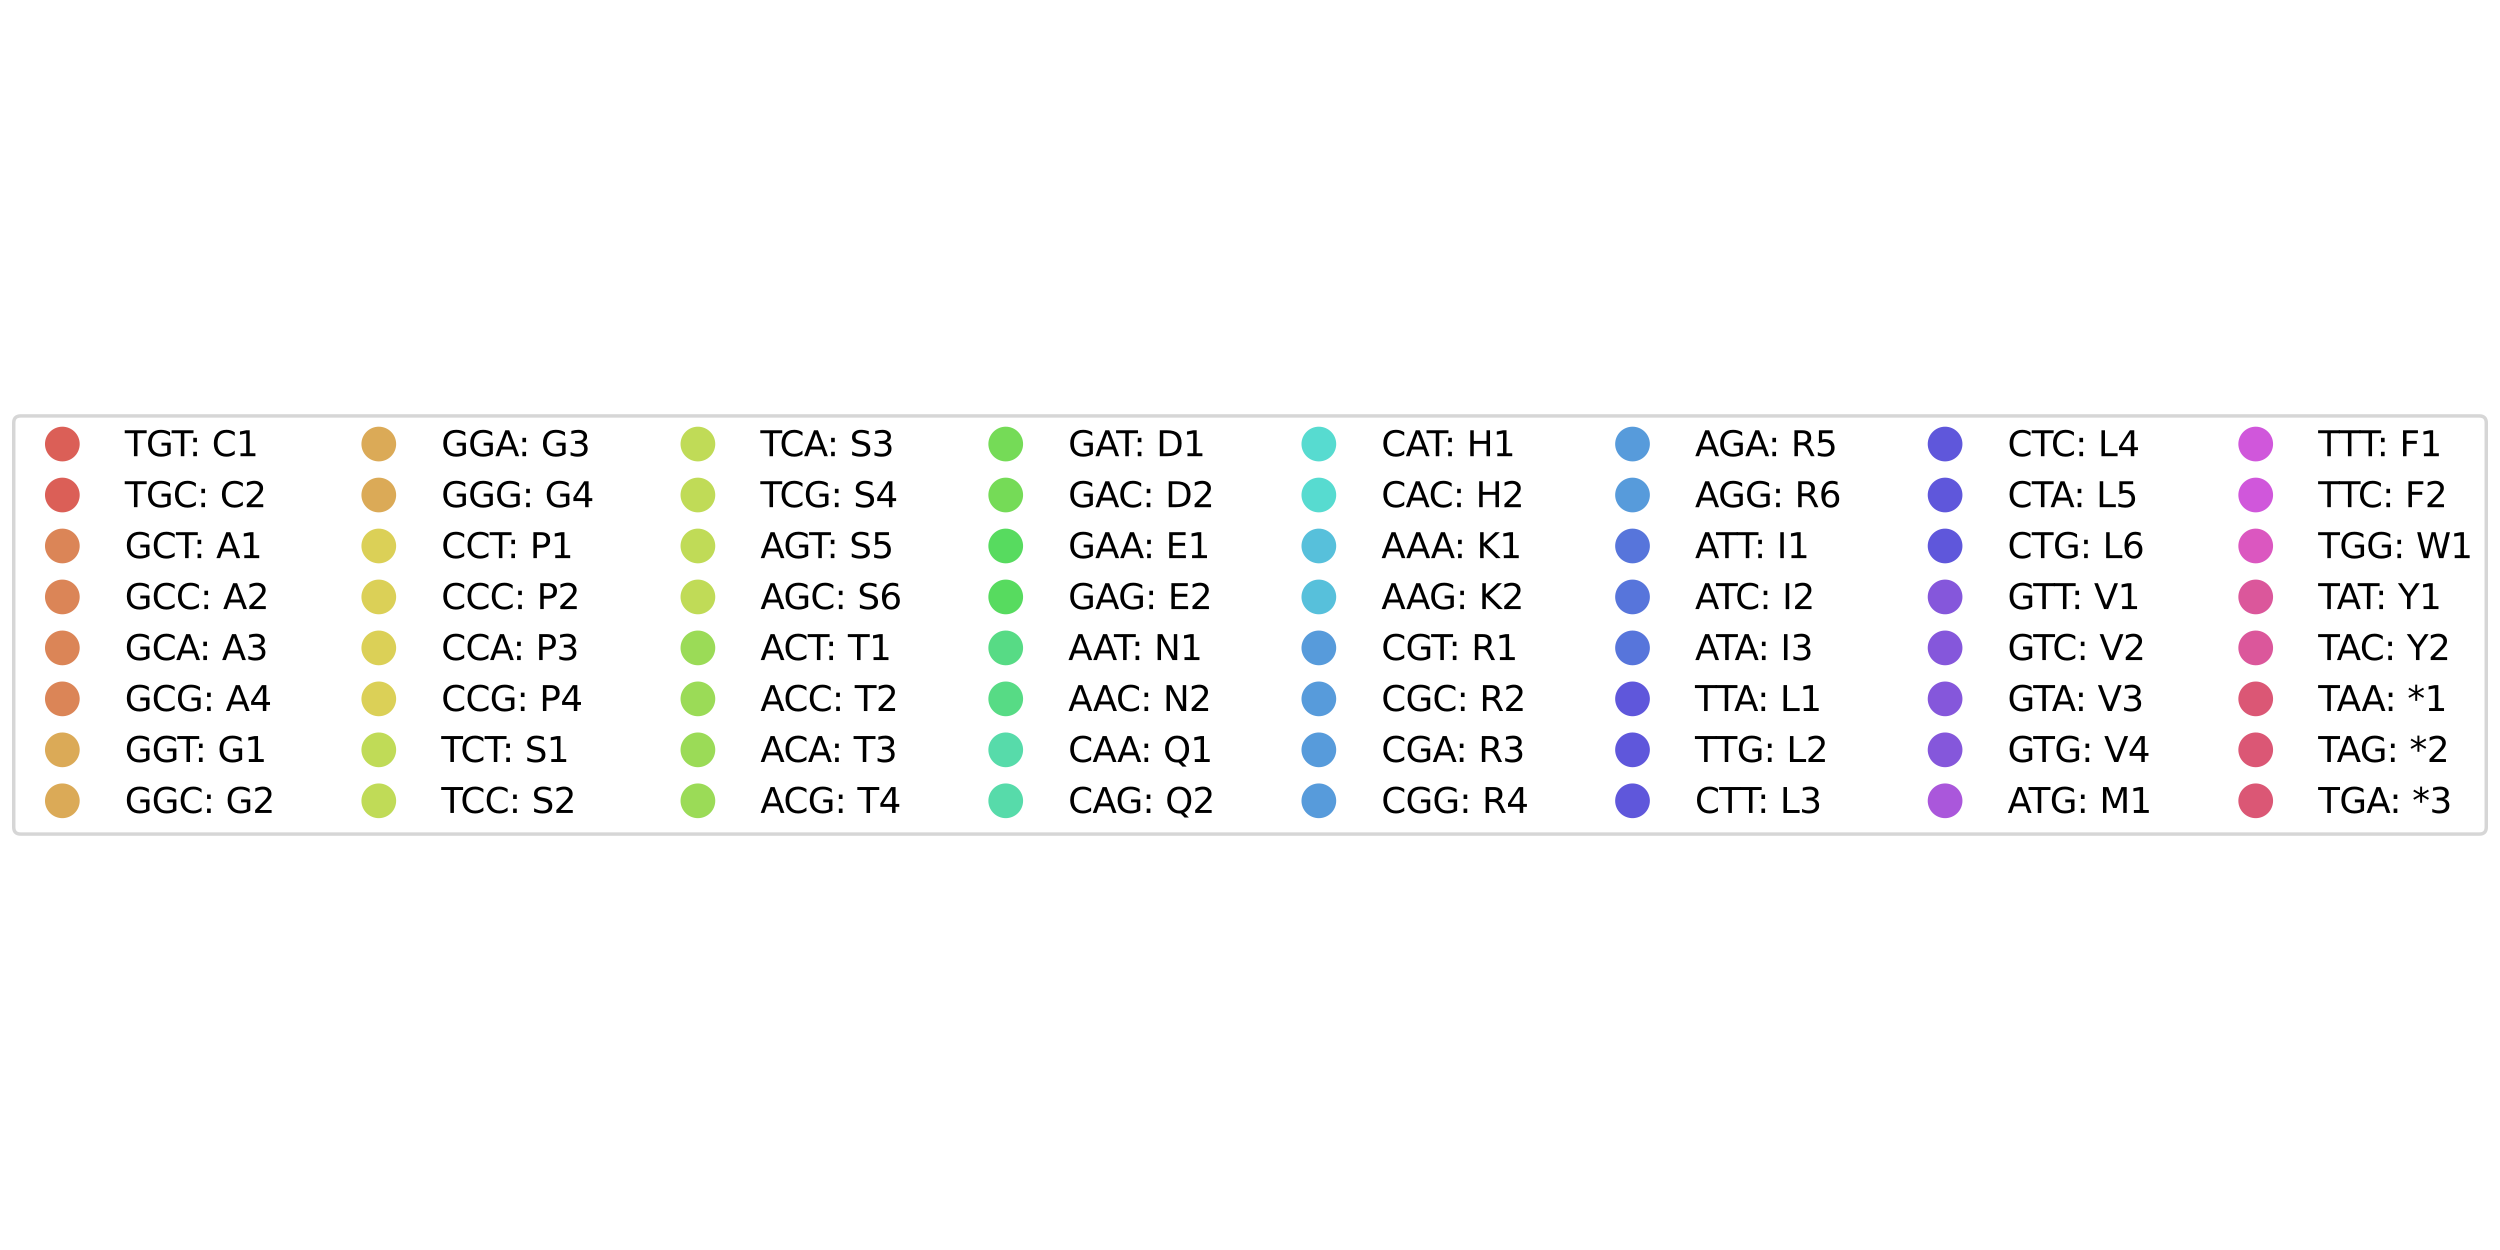 <?xml version="1.0" encoding="utf-8" standalone="no"?>
<!DOCTYPE svg PUBLIC "-//W3C//DTD SVG 1.1//EN"
  "http://www.w3.org/Graphics/SVG/1.1/DTD/svg11.dtd">
<svg height="360pt" version="1.1" viewBox="0 0 720 360" width="720pt" xmlns="http://www.w3.org/2000/svg" xmlns:xlink="http://www.w3.org/1999/xlink">
 <defs>
  <style type="text/css">*{stroke-linecap:butt;stroke-linejoin:round;}</style>
 </defs>
 <g id="figure_1">
  <g id="patch_1">
   <path d="M 0 360 
L 720 360 
L 720 0 
L 0 0 
z
" style="fill:#ffffff;"/>
  </g>
  <g id="axes_1">
   <g id="legend_1">
    <g id="patch_2">
     <path d="M 5.954 240.213 
L 714.046 240.213 
Q 716.046 240.213 716.046 238.213 
L 716.046 121.787 
Q 716.046 119.787 714.046 119.787 
L 5.954 119.787 
Q 3.954 119.787 3.954 121.787 
L 3.954 238.213 
Q 3.954 240.213 5.954 240.213 
z
" style="fill:#ffffff;opacity:0.8;stroke:#cccccc;stroke-linejoin:miter;"/>
    </g>
    <g id="line2d_1">
     <path d="M 7.954 127.886 
L 27.954 127.886 
" style="fill:none;stroke:#ffffff;stroke-linecap:square;stroke-width:1.5;"/>
    </g>
    <g id="line2d_2">
     <defs>
      <path d="M 0 5.5 
C 1.459 5.5 2.858 4.92 3.889 3.889 
C 4.92 2.858 5.5 1.459 5.5 0 
C 5.5 -1.459 4.92 -2.858 3.889 -3.889 
C 2.858 -4.92 1.459 -5.5 0 -5.5 
C -1.459 -5.5 -2.858 -4.92 -3.889 -3.889 
C -4.92 -2.858 -5.5 -1.459 -5.5 0 
C -5.5 1.459 -4.92 2.858 -3.889 3.889 
C -2.858 4.92 -1.459 5.5 0 5.5 
z
" id="m3373815508" style="stroke:#ffffff;"/>
     </defs>
     <g>
      <use style="fill:#db5f57;stroke:#ffffff;" x="17.954" xlink:href="#m3373815508" y="127.886"/>
     </g>
    </g>
    <g id="text_1">
     <!-- TGT: C1 -->
     <g transform="translate(35.954 131.386)scale(0.1 -0.1)">
      <defs>
       <path d="M -19 4666 
L 3928 4666 
L 3928 4134 
L 2272 4134 
L 2272 0 
L 1638 0 
L 1638 4134 
L -19 4134 
L -19 4666 
z
" id="DejaVuSans-54" transform="scale(0.016)"/>
       <path d="M 3809 666 
L 3809 1919 
L 2778 1919 
L 2778 2438 
L 4434 2438 
L 4434 434 
Q 4069 175 3628 42 
Q 3188 -91 2688 -91 
Q 1594 -91 976 548 
Q 359 1188 359 2328 
Q 359 3472 976 4111 
Q 1594 4750 2688 4750 
Q 3144 4750 3555 4637 
Q 3966 4525 4313 4306 
L 4313 3634 
Q 3963 3931 3569 4081 
Q 3175 4231 2741 4231 
Q 1884 4231 1454 3753 
Q 1025 3275 1025 2328 
Q 1025 1384 1454 906 
Q 1884 428 2741 428 
Q 3075 428 3337 486 
Q 3600 544 3809 666 
z
" id="DejaVuSans-47" transform="scale(0.016)"/>
       <path d="M 750 794 
L 1409 794 
L 1409 0 
L 750 0 
L 750 794 
z
M 750 3309 
L 1409 3309 
L 1409 2516 
L 750 2516 
L 750 3309 
z
" id="DejaVuSans-3a" transform="scale(0.016)"/>
       <path id="DejaVuSans-20" transform="scale(0.016)"/>
       <path d="M 4122 4306 
L 4122 3641 
Q 3803 3938 3442 4084 
Q 3081 4231 2675 4231 
Q 1875 4231 1450 3742 
Q 1025 3253 1025 2328 
Q 1025 1406 1450 917 
Q 1875 428 2675 428 
Q 3081 428 3442 575 
Q 3803 722 4122 1019 
L 4122 359 
Q 3791 134 3420 21 
Q 3050 -91 2638 -91 
Q 1578 -91 968 557 
Q 359 1206 359 2328 
Q 359 3453 968 4101 
Q 1578 4750 2638 4750 
Q 3056 4750 3426 4639 
Q 3797 4528 4122 4306 
z
" id="DejaVuSans-43" transform="scale(0.016)"/>
       <path d="M 794 531 
L 1825 531 
L 1825 4091 
L 703 3866 
L 703 4441 
L 1819 4666 
L 2450 4666 
L 2450 531 
L 3481 531 
L 3481 0 
L 794 0 
L 794 531 
z
" id="DejaVuSans-31" transform="scale(0.016)"/>
      </defs>
      <use xlink:href="#DejaVuSans-54"/>
      <use x="61.084" xlink:href="#DejaVuSans-47"/>
      <use x="134.949" xlink:href="#DejaVuSans-54"/>
      <use x="185.033" xlink:href="#DejaVuSans-3a"/>
      <use x="218.725" xlink:href="#DejaVuSans-20"/>
      <use x="250.512" xlink:href="#DejaVuSans-43"/>
      <use x="320.336" xlink:href="#DejaVuSans-31"/>
     </g>
    </g>
    <g id="line2d_3">
     <path d="M 7.954 142.564 
L 27.954 142.564 
" style="fill:none;stroke:#ffffff;stroke-linecap:square;stroke-width:1.5;"/>
    </g>
    <g id="line2d_4">
     <g>
      <use style="fill:#db5f57;stroke:#ffffff;" x="17.954" xlink:href="#m3373815508" y="142.564"/>
     </g>
    </g>
    <g id="text_2">
     <!-- TGC: C2 -->
     <g transform="translate(35.954 146.064)scale(0.1 -0.1)">
      <defs>
       <path d="M 1228 531 
L 3431 531 
L 3431 0 
L 469 0 
L 469 531 
Q 828 903 1448 1529 
Q 2069 2156 2228 2338 
Q 2531 2678 2651 2914 
Q 2772 3150 2772 3378 
Q 2772 3750 2511 3984 
Q 2250 4219 1831 4219 
Q 1534 4219 1204 4116 
Q 875 4013 500 3803 
L 500 4441 
Q 881 4594 1212 4672 
Q 1544 4750 1819 4750 
Q 2544 4750 2975 4387 
Q 3406 4025 3406 3419 
Q 3406 3131 3298 2873 
Q 3191 2616 2906 2266 
Q 2828 2175 2409 1742 
Q 1991 1309 1228 531 
z
" id="DejaVuSans-32" transform="scale(0.016)"/>
      </defs>
      <use xlink:href="#DejaVuSans-54"/>
      <use x="61.084" xlink:href="#DejaVuSans-47"/>
      <use x="138.574" xlink:href="#DejaVuSans-43"/>
      <use x="208.398" xlink:href="#DejaVuSans-3a"/>
      <use x="242.09" xlink:href="#DejaVuSans-20"/>
      <use x="273.877" xlink:href="#DejaVuSans-43"/>
      <use x="343.701" xlink:href="#DejaVuSans-32"/>
     </g>
    </g>
    <g id="line2d_5">
     <path d="M 7.954 157.242 
L 27.954 157.242 
" style="fill:none;stroke:#ffffff;stroke-linecap:square;stroke-width:1.5;"/>
    </g>
    <g id="line2d_6">
     <defs>
      <path d="M 0 5.5 
C 1.459 5.5 2.858 4.92 3.889 3.889 
C 4.92 2.858 5.5 1.459 5.5 0 
C 5.5 -1.459 4.92 -2.858 3.889 -3.889 
C 2.858 -4.92 1.459 -5.5 0 -5.5 
C -1.459 -5.5 -2.858 -4.92 -3.889 -3.889 
C -4.92 -2.858 -5.5 -1.459 -5.5 0 
C -5.5 1.459 -4.92 2.858 -3.889 3.889 
C -2.858 4.92 -1.459 5.5 0 5.5 
z
" id="m09a0c946b3" style="stroke:#ffffff;"/>
     </defs>
     <g>
      <use style="fill:#db8557;stroke:#ffffff;" x="17.954" xlink:href="#m09a0c946b3" y="157.242"/>
     </g>
    </g>
    <g id="text_3">
     <!-- GCT: A1 -->
     <g transform="translate(35.954 160.742)scale(0.1 -0.1)">
      <defs>
       <path d="M 2188 4044 
L 1331 1722 
L 3047 1722 
L 2188 4044 
z
M 1831 4666 
L 2547 4666 
L 4325 0 
L 3669 0 
L 3244 1197 
L 1141 1197 
L 716 0 
L 50 0 
L 1831 4666 
z
" id="DejaVuSans-41" transform="scale(0.016)"/>
      </defs>
      <use xlink:href="#DejaVuSans-47"/>
      <use x="77.49" xlink:href="#DejaVuSans-43"/>
      <use x="147.314" xlink:href="#DejaVuSans-54"/>
      <use x="197.398" xlink:href="#DejaVuSans-3a"/>
      <use x="231.09" xlink:href="#DejaVuSans-20"/>
      <use x="262.877" xlink:href="#DejaVuSans-41"/>
      <use x="331.285" xlink:href="#DejaVuSans-31"/>
     </g>
    </g>
    <g id="line2d_7">
     <path d="M 7.954 171.92 
L 27.954 171.92 
" style="fill:none;stroke:#ffffff;stroke-linecap:square;stroke-width:1.5;"/>
    </g>
    <g id="line2d_8">
     <g>
      <use style="fill:#db8557;stroke:#ffffff;" x="17.954" xlink:href="#m09a0c946b3" y="171.92"/>
     </g>
    </g>
    <g id="text_4">
     <!-- GCC: A2 -->
     <g transform="translate(35.954 175.42)scale(0.1 -0.1)">
      <use xlink:href="#DejaVuSans-47"/>
      <use x="77.49" xlink:href="#DejaVuSans-43"/>
      <use x="147.314" xlink:href="#DejaVuSans-43"/>
      <use x="217.139" xlink:href="#DejaVuSans-3a"/>
      <use x="250.83" xlink:href="#DejaVuSans-20"/>
      <use x="282.617" xlink:href="#DejaVuSans-41"/>
      <use x="351.025" xlink:href="#DejaVuSans-32"/>
     </g>
    </g>
    <g id="line2d_9">
     <path d="M 7.954 186.598 
L 27.954 186.598 
" style="fill:none;stroke:#ffffff;stroke-linecap:square;stroke-width:1.5;"/>
    </g>
    <g id="line2d_10">
     <g>
      <use style="fill:#db8557;stroke:#ffffff;" x="17.954" xlink:href="#m09a0c946b3" y="186.598"/>
     </g>
    </g>
    <g id="text_5">
     <!-- GCA: A3 -->
     <g transform="translate(35.954 190.098)scale(0.1 -0.1)">
      <defs>
       <path d="M 2597 2516 
Q 3050 2419 3304 2112 
Q 3559 1806 3559 1356 
Q 3559 666 3084 287 
Q 2609 -91 1734 -91 
Q 1441 -91 1130 -33 
Q 819 25 488 141 
L 488 750 
Q 750 597 1062 519 
Q 1375 441 1716 441 
Q 2309 441 2620 675 
Q 2931 909 2931 1356 
Q 2931 1769 2642 2001 
Q 2353 2234 1838 2234 
L 1294 2234 
L 1294 2753 
L 1863 2753 
Q 2328 2753 2575 2939 
Q 2822 3125 2822 3475 
Q 2822 3834 2567 4026 
Q 2313 4219 1838 4219 
Q 1578 4219 1281 4162 
Q 984 4106 628 3988 
L 628 4550 
Q 988 4650 1302 4700 
Q 1616 4750 1894 4750 
Q 2613 4750 3031 4423 
Q 3450 4097 3450 3541 
Q 3450 3153 3228 2886 
Q 3006 2619 2597 2516 
z
" id="DejaVuSans-33" transform="scale(0.016)"/>
      </defs>
      <use xlink:href="#DejaVuSans-47"/>
      <use x="77.49" xlink:href="#DejaVuSans-43"/>
      <use x="147.314" xlink:href="#DejaVuSans-41"/>
      <use x="213.973" xlink:href="#DejaVuSans-3a"/>
      <use x="247.664" xlink:href="#DejaVuSans-20"/>
      <use x="279.451" xlink:href="#DejaVuSans-41"/>
      <use x="347.859" xlink:href="#DejaVuSans-33"/>
     </g>
    </g>
    <g id="line2d_11">
     <path d="M 7.954 201.277 
L 27.954 201.277 
" style="fill:none;stroke:#ffffff;stroke-linecap:square;stroke-width:1.5;"/>
    </g>
    <g id="line2d_12">
     <g>
      <use style="fill:#db8557;stroke:#ffffff;" x="17.954" xlink:href="#m09a0c946b3" y="201.277"/>
     </g>
    </g>
    <g id="text_6">
     <!-- GCG: A4 -->
     <g transform="translate(35.954 204.777)scale(0.1 -0.1)">
      <defs>
       <path d="M 2419 4116 
L 825 1625 
L 2419 1625 
L 2419 4116 
z
M 2253 4666 
L 3047 4666 
L 3047 1625 
L 3713 1625 
L 3713 1100 
L 3047 1100 
L 3047 0 
L 2419 0 
L 2419 1100 
L 313 1100 
L 313 1709 
L 2253 4666 
z
" id="DejaVuSans-34" transform="scale(0.016)"/>
      </defs>
      <use xlink:href="#DejaVuSans-47"/>
      <use x="77.49" xlink:href="#DejaVuSans-43"/>
      <use x="147.314" xlink:href="#DejaVuSans-47"/>
      <use x="224.805" xlink:href="#DejaVuSans-3a"/>
      <use x="258.496" xlink:href="#DejaVuSans-20"/>
      <use x="290.283" xlink:href="#DejaVuSans-41"/>
      <use x="358.691" xlink:href="#DejaVuSans-34"/>
     </g>
    </g>
    <g id="line2d_13">
     <path d="M 7.954 215.955 
L 27.954 215.955 
" style="fill:none;stroke:#ffffff;stroke-linecap:square;stroke-width:1.5;"/>
    </g>
    <g id="line2d_14">
     <defs>
      <path d="M 0 5.5 
C 1.459 5.5 2.858 4.92 3.889 3.889 
C 4.92 2.858 5.5 1.459 5.5 0 
C 5.5 -1.459 4.92 -2.858 3.889 -3.889 
C 2.858 -4.92 1.459 -5.5 0 -5.5 
C -1.459 -5.5 -2.858 -4.92 -3.889 -3.889 
C -4.92 -2.858 -5.5 -1.459 -5.5 0 
C -5.5 1.459 -4.92 2.858 -3.889 3.889 
C -2.858 4.92 -1.459 5.5 0 5.5 
z
" id="m7a6cd2c65c" style="stroke:#ffffff;"/>
     </defs>
     <g>
      <use style="fill:#dbaa57;stroke:#ffffff;" x="17.954" xlink:href="#m7a6cd2c65c" y="215.955"/>
     </g>
    </g>
    <g id="text_7">
     <!-- GGT: G1 -->
     <g transform="translate(35.954 219.455)scale(0.1 -0.1)">
      <use xlink:href="#DejaVuSans-47"/>
      <use x="77.49" xlink:href="#DejaVuSans-47"/>
      <use x="151.355" xlink:href="#DejaVuSans-54"/>
      <use x="201.439" xlink:href="#DejaVuSans-3a"/>
      <use x="235.131" xlink:href="#DejaVuSans-20"/>
      <use x="266.918" xlink:href="#DejaVuSans-47"/>
      <use x="344.408" xlink:href="#DejaVuSans-31"/>
     </g>
    </g>
    <g id="line2d_15">
     <path d="M 7.954 230.633 
L 27.954 230.633 
" style="fill:none;stroke:#ffffff;stroke-linecap:square;stroke-width:1.5;"/>
    </g>
    <g id="line2d_16">
     <g>
      <use style="fill:#dbaa57;stroke:#ffffff;" x="17.954" xlink:href="#m7a6cd2c65c" y="230.633"/>
     </g>
    </g>
    <g id="text_8">
     <!-- GGC: G2 -->
     <g transform="translate(35.954 234.133)scale(0.1 -0.1)">
      <use xlink:href="#DejaVuSans-47"/>
      <use x="77.49" xlink:href="#DejaVuSans-47"/>
      <use x="154.98" xlink:href="#DejaVuSans-43"/>
      <use x="224.805" xlink:href="#DejaVuSans-3a"/>
      <use x="258.496" xlink:href="#DejaVuSans-20"/>
      <use x="290.283" xlink:href="#DejaVuSans-47"/>
      <use x="367.773" xlink:href="#DejaVuSans-32"/>
     </g>
    </g>
    <g id="line2d_17">
     <path d="M 99.091 127.886 
L 119.091 127.886 
" style="fill:none;stroke:#ffffff;stroke-linecap:square;stroke-width:1.5;"/>
    </g>
    <g id="line2d_18">
     <g>
      <use style="fill:#dbaa57;stroke:#ffffff;" x="109.091" xlink:href="#m7a6cd2c65c" y="127.886"/>
     </g>
    </g>
    <g id="text_9">
     <!-- GGA: G3 -->
     <g transform="translate(127.091 131.386)scale(0.1 -0.1)">
      <use xlink:href="#DejaVuSans-47"/>
      <use x="77.49" xlink:href="#DejaVuSans-47"/>
      <use x="154.98" xlink:href="#DejaVuSans-41"/>
      <use x="221.639" xlink:href="#DejaVuSans-3a"/>
      <use x="255.33" xlink:href="#DejaVuSans-20"/>
      <use x="287.117" xlink:href="#DejaVuSans-47"/>
      <use x="364.607" xlink:href="#DejaVuSans-33"/>
     </g>
    </g>
    <g id="line2d_19">
     <path d="M 99.091 142.564 
L 119.091 142.564 
" style="fill:none;stroke:#ffffff;stroke-linecap:square;stroke-width:1.5;"/>
    </g>
    <g id="line2d_20">
     <g>
      <use style="fill:#dbaa57;stroke:#ffffff;" x="109.091" xlink:href="#m7a6cd2c65c" y="142.564"/>
     </g>
    </g>
    <g id="text_10">
     <!-- GGG: G4 -->
     <g transform="translate(127.091 146.064)scale(0.1 -0.1)">
      <use xlink:href="#DejaVuSans-47"/>
      <use x="77.49" xlink:href="#DejaVuSans-47"/>
      <use x="154.98" xlink:href="#DejaVuSans-47"/>
      <use x="232.471" xlink:href="#DejaVuSans-3a"/>
      <use x="266.162" xlink:href="#DejaVuSans-20"/>
      <use x="297.949" xlink:href="#DejaVuSans-47"/>
      <use x="375.439" xlink:href="#DejaVuSans-34"/>
     </g>
    </g>
    <g id="line2d_21">
     <path d="M 99.091 157.242 
L 119.091 157.242 
" style="fill:none;stroke:#ffffff;stroke-linecap:square;stroke-width:1.5;"/>
    </g>
    <g id="line2d_22">
     <defs>
      <path d="M 0 5.5 
C 1.459 5.5 2.858 4.92 3.889 3.889 
C 4.92 2.858 5.5 1.459 5.5 0 
C 5.5 -1.459 4.92 -2.858 3.889 -3.889 
C 2.858 -4.92 1.459 -5.5 0 -5.5 
C -1.459 -5.5 -2.858 -4.92 -3.889 -3.889 
C -4.92 -2.858 -5.5 -1.459 -5.5 0 
C -5.5 1.459 -4.92 2.858 -3.889 3.889 
C -2.858 4.92 -1.459 5.5 0 5.5 
z
" id="m6050403226" style="stroke:#ffffff;"/>
     </defs>
     <g>
      <use style="fill:#dbd057;stroke:#ffffff;" x="109.091" xlink:href="#m6050403226" y="157.242"/>
     </g>
    </g>
    <g id="text_11">
     <!-- CCT: P1 -->
     <g transform="translate(127.091 160.742)scale(0.1 -0.1)">
      <defs>
       <path d="M 1259 4147 
L 1259 2394 
L 2053 2394 
Q 2494 2394 2734 2622 
Q 2975 2850 2975 3272 
Q 2975 3691 2734 3919 
Q 2494 4147 2053 4147 
L 1259 4147 
z
M 628 4666 
L 2053 4666 
Q 2838 4666 3239 4311 
Q 3641 3956 3641 3272 
Q 3641 2581 3239 2228 
Q 2838 1875 2053 1875 
L 1259 1875 
L 1259 0 
L 628 0 
L 628 4666 
z
" id="DejaVuSans-50" transform="scale(0.016)"/>
      </defs>
      <use xlink:href="#DejaVuSans-43"/>
      <use x="69.824" xlink:href="#DejaVuSans-43"/>
      <use x="139.648" xlink:href="#DejaVuSans-54"/>
      <use x="189.732" xlink:href="#DejaVuSans-3a"/>
      <use x="223.424" xlink:href="#DejaVuSans-20"/>
      <use x="255.211" xlink:href="#DejaVuSans-50"/>
      <use x="315.514" xlink:href="#DejaVuSans-31"/>
     </g>
    </g>
    <g id="line2d_23">
     <path d="M 99.091 171.92 
L 119.091 171.92 
" style="fill:none;stroke:#ffffff;stroke-linecap:square;stroke-width:1.5;"/>
    </g>
    <g id="line2d_24">
     <g>
      <use style="fill:#dbd057;stroke:#ffffff;" x="109.091" xlink:href="#m6050403226" y="171.92"/>
     </g>
    </g>
    <g id="text_12">
     <!-- CCC: P2 -->
     <g transform="translate(127.091 175.42)scale(0.1 -0.1)">
      <use xlink:href="#DejaVuSans-43"/>
      <use x="69.824" xlink:href="#DejaVuSans-43"/>
      <use x="139.648" xlink:href="#DejaVuSans-43"/>
      <use x="209.473" xlink:href="#DejaVuSans-3a"/>
      <use x="243.164" xlink:href="#DejaVuSans-20"/>
      <use x="274.951" xlink:href="#DejaVuSans-50"/>
      <use x="335.254" xlink:href="#DejaVuSans-32"/>
     </g>
    </g>
    <g id="line2d_25">
     <path d="M 99.091 186.598 
L 119.091 186.598 
" style="fill:none;stroke:#ffffff;stroke-linecap:square;stroke-width:1.5;"/>
    </g>
    <g id="line2d_26">
     <g>
      <use style="fill:#dbd057;stroke:#ffffff;" x="109.091" xlink:href="#m6050403226" y="186.598"/>
     </g>
    </g>
    <g id="text_13">
     <!-- CCA: P3 -->
     <g transform="translate(127.091 190.098)scale(0.1 -0.1)">
      <use xlink:href="#DejaVuSans-43"/>
      <use x="69.824" xlink:href="#DejaVuSans-43"/>
      <use x="139.648" xlink:href="#DejaVuSans-41"/>
      <use x="206.307" xlink:href="#DejaVuSans-3a"/>
      <use x="239.998" xlink:href="#DejaVuSans-20"/>
      <use x="271.785" xlink:href="#DejaVuSans-50"/>
      <use x="332.088" xlink:href="#DejaVuSans-33"/>
     </g>
    </g>
    <g id="line2d_27">
     <path d="M 99.091 201.277 
L 119.091 201.277 
" style="fill:none;stroke:#ffffff;stroke-linecap:square;stroke-width:1.5;"/>
    </g>
    <g id="line2d_28">
     <g>
      <use style="fill:#dbd057;stroke:#ffffff;" x="109.091" xlink:href="#m6050403226" y="201.277"/>
     </g>
    </g>
    <g id="text_14">
     <!-- CCG: P4 -->
     <g transform="translate(127.091 204.777)scale(0.1 -0.1)">
      <use xlink:href="#DejaVuSans-43"/>
      <use x="69.824" xlink:href="#DejaVuSans-43"/>
      <use x="139.648" xlink:href="#DejaVuSans-47"/>
      <use x="217.139" xlink:href="#DejaVuSans-3a"/>
      <use x="250.83" xlink:href="#DejaVuSans-20"/>
      <use x="282.617" xlink:href="#DejaVuSans-50"/>
      <use x="342.92" xlink:href="#DejaVuSans-34"/>
     </g>
    </g>
    <g id="line2d_29">
     <path d="M 99.091 215.955 
L 119.091 215.955 
" style="fill:none;stroke:#ffffff;stroke-linecap:square;stroke-width:1.5;"/>
    </g>
    <g id="line2d_30">
     <defs>
      <path d="M 0 5.5 
C 1.459 5.5 2.858 4.92 3.889 3.889 
C 4.92 2.858 5.5 1.459 5.5 0 
C 5.5 -1.459 4.92 -2.858 3.889 -3.889 
C 2.858 -4.92 1.459 -5.5 0 -5.5 
C -1.459 -5.5 -2.858 -4.92 -3.889 -3.889 
C -4.92 -2.858 -5.5 -1.459 -5.5 0 
C -5.5 1.459 -4.92 2.858 -3.889 3.889 
C -2.858 4.92 -1.459 5.5 0 5.5 
z
" id="m528c6a93fa" style="stroke:#ffffff;"/>
     </defs>
     <g>
      <use style="fill:#c0db57;stroke:#ffffff;" x="109.091" xlink:href="#m528c6a93fa" y="215.955"/>
     </g>
    </g>
    <g id="text_15">
     <!-- TCT: S1 -->
     <g transform="translate(127.091 219.455)scale(0.1 -0.1)">
      <defs>
       <path d="M 3425 4513 
L 3425 3897 
Q 3066 4069 2747 4153 
Q 2428 4238 2131 4238 
Q 1616 4238 1336 4038 
Q 1056 3838 1056 3469 
Q 1056 3159 1242 3001 
Q 1428 2844 1947 2747 
L 2328 2669 
Q 3034 2534 3370 2195 
Q 3706 1856 3706 1288 
Q 3706 609 3251 259 
Q 2797 -91 1919 -91 
Q 1588 -91 1214 -16 
Q 841 59 441 206 
L 441 856 
Q 825 641 1194 531 
Q 1563 422 1919 422 
Q 2459 422 2753 634 
Q 3047 847 3047 1241 
Q 3047 1584 2836 1778 
Q 2625 1972 2144 2069 
L 1759 2144 
Q 1053 2284 737 2584 
Q 422 2884 422 3419 
Q 422 4038 858 4394 
Q 1294 4750 2059 4750 
Q 2388 4750 2728 4690 
Q 3069 4631 3425 4513 
z
" id="DejaVuSans-53" transform="scale(0.016)"/>
      </defs>
      <use xlink:href="#DejaVuSans-54"/>
      <use x="55.209" xlink:href="#DejaVuSans-43"/>
      <use x="125.033" xlink:href="#DejaVuSans-54"/>
      <use x="175.117" xlink:href="#DejaVuSans-3a"/>
      <use x="208.809" xlink:href="#DejaVuSans-20"/>
      <use x="240.596" xlink:href="#DejaVuSans-53"/>
      <use x="304.072" xlink:href="#DejaVuSans-31"/>
     </g>
    </g>
    <g id="line2d_31">
     <path d="M 99.091 230.633 
L 119.091 230.633 
" style="fill:none;stroke:#ffffff;stroke-linecap:square;stroke-width:1.5;"/>
    </g>
    <g id="line2d_32">
     <g>
      <use style="fill:#c0db57;stroke:#ffffff;" x="109.091" xlink:href="#m528c6a93fa" y="230.633"/>
     </g>
    </g>
    <g id="text_16">
     <!-- TCC: S2 -->
     <g transform="translate(127.091 234.133)scale(0.1 -0.1)">
      <use xlink:href="#DejaVuSans-54"/>
      <use x="55.209" xlink:href="#DejaVuSans-43"/>
      <use x="125.033" xlink:href="#DejaVuSans-43"/>
      <use x="194.857" xlink:href="#DejaVuSans-3a"/>
      <use x="228.549" xlink:href="#DejaVuSans-20"/>
      <use x="260.336" xlink:href="#DejaVuSans-53"/>
      <use x="323.812" xlink:href="#DejaVuSans-32"/>
     </g>
    </g>
    <g id="line2d_33">
     <path d="M 190.995 127.886 
L 210.995 127.886 
" style="fill:none;stroke:#ffffff;stroke-linecap:square;stroke-width:1.5;"/>
    </g>
    <g id="line2d_34">
     <g>
      <use style="fill:#c0db57;stroke:#ffffff;" x="200.995" xlink:href="#m528c6a93fa" y="127.886"/>
     </g>
    </g>
    <g id="text_17">
     <!-- TCA: S3 -->
     <g transform="translate(218.995 131.386)scale(0.1 -0.1)">
      <use xlink:href="#DejaVuSans-54"/>
      <use x="55.209" xlink:href="#DejaVuSans-43"/>
      <use x="125.033" xlink:href="#DejaVuSans-41"/>
      <use x="191.691" xlink:href="#DejaVuSans-3a"/>
      <use x="225.383" xlink:href="#DejaVuSans-20"/>
      <use x="257.17" xlink:href="#DejaVuSans-53"/>
      <use x="320.646" xlink:href="#DejaVuSans-33"/>
     </g>
    </g>
    <g id="line2d_35">
     <path d="M 190.995 142.564 
L 210.995 142.564 
" style="fill:none;stroke:#ffffff;stroke-linecap:square;stroke-width:1.5;"/>
    </g>
    <g id="line2d_36">
     <g>
      <use style="fill:#c0db57;stroke:#ffffff;" x="200.995" xlink:href="#m528c6a93fa" y="142.564"/>
     </g>
    </g>
    <g id="text_18">
     <!-- TCG: S4 -->
     <g transform="translate(218.995 146.064)scale(0.1 -0.1)">
      <use xlink:href="#DejaVuSans-54"/>
      <use x="55.209" xlink:href="#DejaVuSans-43"/>
      <use x="125.033" xlink:href="#DejaVuSans-47"/>
      <use x="202.523" xlink:href="#DejaVuSans-3a"/>
      <use x="236.215" xlink:href="#DejaVuSans-20"/>
      <use x="268.002" xlink:href="#DejaVuSans-53"/>
      <use x="331.479" xlink:href="#DejaVuSans-34"/>
     </g>
    </g>
    <g id="line2d_37">
     <path d="M 190.995 157.242 
L 210.995 157.242 
" style="fill:none;stroke:#ffffff;stroke-linecap:square;stroke-width:1.5;"/>
    </g>
    <g id="line2d_38">
     <g>
      <use style="fill:#c0db57;stroke:#ffffff;" x="200.995" xlink:href="#m528c6a93fa" y="157.242"/>
     </g>
    </g>
    <g id="text_19">
     <!-- AGT: S5 -->
     <g transform="translate(218.995 160.742)scale(0.1 -0.1)">
      <defs>
       <path d="M 691 4666 
L 3169 4666 
L 3169 4134 
L 1269 4134 
L 1269 2991 
Q 1406 3038 1543 3061 
Q 1681 3084 1819 3084 
Q 2600 3084 3056 2656 
Q 3513 2228 3513 1497 
Q 3513 744 3044 326 
Q 2575 -91 1722 -91 
Q 1428 -91 1123 -41 
Q 819 9 494 109 
L 494 744 
Q 775 591 1075 516 
Q 1375 441 1709 441 
Q 2250 441 2565 725 
Q 2881 1009 2881 1497 
Q 2881 1984 2565 2268 
Q 2250 2553 1709 2553 
Q 1456 2553 1204 2497 
Q 953 2441 691 2322 
L 691 4666 
z
" id="DejaVuSans-35" transform="scale(0.016)"/>
      </defs>
      <use xlink:href="#DejaVuSans-41"/>
      <use x="66.658" xlink:href="#DejaVuSans-47"/>
      <use x="140.523" xlink:href="#DejaVuSans-54"/>
      <use x="190.607" xlink:href="#DejaVuSans-3a"/>
      <use x="224.299" xlink:href="#DejaVuSans-20"/>
      <use x="256.086" xlink:href="#DejaVuSans-53"/>
      <use x="319.562" xlink:href="#DejaVuSans-35"/>
     </g>
    </g>
    <g id="line2d_39">
     <path d="M 190.995 171.92 
L 210.995 171.92 
" style="fill:none;stroke:#ffffff;stroke-linecap:square;stroke-width:1.5;"/>
    </g>
    <g id="line2d_40">
     <g>
      <use style="fill:#c0db57;stroke:#ffffff;" x="200.995" xlink:href="#m528c6a93fa" y="171.92"/>
     </g>
    </g>
    <g id="text_20">
     <!-- AGC: S6 -->
     <g transform="translate(218.995 175.42)scale(0.1 -0.1)">
      <defs>
       <path d="M 2113 2584 
Q 1688 2584 1439 2293 
Q 1191 2003 1191 1497 
Q 1191 994 1439 701 
Q 1688 409 2113 409 
Q 2538 409 2786 701 
Q 3034 994 3034 1497 
Q 3034 2003 2786 2293 
Q 2538 2584 2113 2584 
z
M 3366 4563 
L 3366 3988 
Q 3128 4100 2886 4159 
Q 2644 4219 2406 4219 
Q 1781 4219 1451 3797 
Q 1122 3375 1075 2522 
Q 1259 2794 1537 2939 
Q 1816 3084 2150 3084 
Q 2853 3084 3261 2657 
Q 3669 2231 3669 1497 
Q 3669 778 3244 343 
Q 2819 -91 2113 -91 
Q 1303 -91 875 529 
Q 447 1150 447 2328 
Q 447 3434 972 4092 
Q 1497 4750 2381 4750 
Q 2619 4750 2861 4703 
Q 3103 4656 3366 4563 
z
" id="DejaVuSans-36" transform="scale(0.016)"/>
      </defs>
      <use xlink:href="#DejaVuSans-41"/>
      <use x="66.658" xlink:href="#DejaVuSans-47"/>
      <use x="144.148" xlink:href="#DejaVuSans-43"/>
      <use x="213.973" xlink:href="#DejaVuSans-3a"/>
      <use x="247.664" xlink:href="#DejaVuSans-20"/>
      <use x="279.451" xlink:href="#DejaVuSans-53"/>
      <use x="342.928" xlink:href="#DejaVuSans-36"/>
     </g>
    </g>
    <g id="line2d_41">
     <path d="M 190.995 186.598 
L 210.995 186.598 
" style="fill:none;stroke:#ffffff;stroke-linecap:square;stroke-width:1.5;"/>
    </g>
    <g id="line2d_42">
     <defs>
      <path d="M 0 5.5 
C 1.459 5.5 2.858 4.92 3.889 3.889 
C 4.92 2.858 5.5 1.459 5.5 0 
C 5.5 -1.459 4.92 -2.858 3.889 -3.889 
C 2.858 -4.92 1.459 -5.5 0 -5.5 
C -1.459 -5.5 -2.858 -4.92 -3.889 -3.889 
C -4.92 -2.858 -5.5 -1.459 -5.5 0 
C -5.5 1.459 -4.92 2.858 -3.889 3.889 
C -2.858 4.92 -1.459 5.5 0 5.5 
z
" id="m55dec4e6be" style="stroke:#ffffff;"/>
     </defs>
     <g>
      <use style="fill:#9bdb57;stroke:#ffffff;" x="200.995" xlink:href="#m55dec4e6be" y="186.598"/>
     </g>
    </g>
    <g id="text_21">
     <!-- ACT: T1 -->
     <g transform="translate(218.995 190.098)scale(0.1 -0.1)">
      <use xlink:href="#DejaVuSans-41"/>
      <use x="66.658" xlink:href="#DejaVuSans-43"/>
      <use x="136.482" xlink:href="#DejaVuSans-54"/>
      <use x="186.566" xlink:href="#DejaVuSans-3a"/>
      <use x="220.258" xlink:href="#DejaVuSans-20"/>
      <use x="252.045" xlink:href="#DejaVuSans-54"/>
      <use x="313.129" xlink:href="#DejaVuSans-31"/>
     </g>
    </g>
    <g id="line2d_43">
     <path d="M 190.995 201.277 
L 210.995 201.277 
" style="fill:none;stroke:#ffffff;stroke-linecap:square;stroke-width:1.5;"/>
    </g>
    <g id="line2d_44">
     <g>
      <use style="fill:#9bdb57;stroke:#ffffff;" x="200.995" xlink:href="#m55dec4e6be" y="201.277"/>
     </g>
    </g>
    <g id="text_22">
     <!-- ACC: T2 -->
     <g transform="translate(218.995 204.777)scale(0.1 -0.1)">
      <use xlink:href="#DejaVuSans-41"/>
      <use x="66.658" xlink:href="#DejaVuSans-43"/>
      <use x="136.482" xlink:href="#DejaVuSans-43"/>
      <use x="206.307" xlink:href="#DejaVuSans-3a"/>
      <use x="239.998" xlink:href="#DejaVuSans-20"/>
      <use x="271.785" xlink:href="#DejaVuSans-54"/>
      <use x="332.869" xlink:href="#DejaVuSans-32"/>
     </g>
    </g>
    <g id="line2d_45">
     <path d="M 190.995 215.955 
L 210.995 215.955 
" style="fill:none;stroke:#ffffff;stroke-linecap:square;stroke-width:1.5;"/>
    </g>
    <g id="line2d_46">
     <g>
      <use style="fill:#9bdb57;stroke:#ffffff;" x="200.995" xlink:href="#m55dec4e6be" y="215.955"/>
     </g>
    </g>
    <g id="text_23">
     <!-- ACA: T3 -->
     <g transform="translate(218.995 219.455)scale(0.1 -0.1)">
      <use xlink:href="#DejaVuSans-41"/>
      <use x="66.658" xlink:href="#DejaVuSans-43"/>
      <use x="136.482" xlink:href="#DejaVuSans-41"/>
      <use x="203.141" xlink:href="#DejaVuSans-3a"/>
      <use x="236.832" xlink:href="#DejaVuSans-20"/>
      <use x="268.619" xlink:href="#DejaVuSans-54"/>
      <use x="329.703" xlink:href="#DejaVuSans-33"/>
     </g>
    </g>
    <g id="line2d_47">
     <path d="M 190.995 230.633 
L 210.995 230.633 
" style="fill:none;stroke:#ffffff;stroke-linecap:square;stroke-width:1.5;"/>
    </g>
    <g id="line2d_48">
     <g>
      <use style="fill:#9bdb57;stroke:#ffffff;" x="200.995" xlink:href="#m55dec4e6be" y="230.633"/>
     </g>
    </g>
    <g id="text_24">
     <!-- ACG: T4 -->
     <g transform="translate(218.995 234.133)scale(0.1 -0.1)">
      <use xlink:href="#DejaVuSans-41"/>
      <use x="66.658" xlink:href="#DejaVuSans-43"/>
      <use x="136.482" xlink:href="#DejaVuSans-47"/>
      <use x="213.973" xlink:href="#DejaVuSans-3a"/>
      <use x="247.664" xlink:href="#DejaVuSans-20"/>
      <use x="279.451" xlink:href="#DejaVuSans-54"/>
      <use x="340.535" xlink:href="#DejaVuSans-34"/>
     </g>
    </g>
    <g id="line2d_49">
     <path d="M 279.649 127.886 
L 299.649 127.886 
" style="fill:none;stroke:#ffffff;stroke-linecap:square;stroke-width:1.5;"/>
    </g>
    <g id="line2d_50">
     <defs>
      <path d="M 0 5.5 
C 1.459 5.5 2.858 4.92 3.889 3.889 
C 4.92 2.858 5.5 1.459 5.5 0 
C 5.5 -1.459 4.92 -2.858 3.889 -3.889 
C 2.858 -4.92 1.459 -5.5 0 -5.5 
C -1.459 -5.5 -2.858 -4.92 -3.889 -3.889 
C -4.92 -2.858 -5.5 -1.459 -5.5 0 
C -5.5 1.459 -4.92 2.858 -3.889 3.889 
C -2.858 4.92 -1.459 5.5 0 5.5 
z
" id="m1047b065d5" style="stroke:#ffffff;"/>
     </defs>
     <g>
      <use style="fill:#75db57;stroke:#ffffff;" x="289.649" xlink:href="#m1047b065d5" y="127.886"/>
     </g>
    </g>
    <g id="text_25">
     <!-- GAT: D1 -->
     <g transform="translate(307.649 131.386)scale(0.1 -0.1)">
      <defs>
       <path d="M 1259 4147 
L 1259 519 
L 2022 519 
Q 2988 519 3436 956 
Q 3884 1394 3884 2338 
Q 3884 3275 3436 3711 
Q 2988 4147 2022 4147 
L 1259 4147 
z
M 628 4666 
L 1925 4666 
Q 3281 4666 3915 4102 
Q 4550 3538 4550 2338 
Q 4550 1131 3912 565 
Q 3275 0 1925 0 
L 628 0 
L 628 4666 
z
" id="DejaVuSans-44" transform="scale(0.016)"/>
      </defs>
      <use xlink:href="#DejaVuSans-47"/>
      <use x="77.49" xlink:href="#DejaVuSans-41"/>
      <use x="138.148" xlink:href="#DejaVuSans-54"/>
      <use x="188.232" xlink:href="#DejaVuSans-3a"/>
      <use x="221.924" xlink:href="#DejaVuSans-20"/>
      <use x="253.711" xlink:href="#DejaVuSans-44"/>
      <use x="330.713" xlink:href="#DejaVuSans-31"/>
     </g>
    </g>
    <g id="line2d_51">
     <path d="M 279.649 142.564 
L 299.649 142.564 
" style="fill:none;stroke:#ffffff;stroke-linecap:square;stroke-width:1.5;"/>
    </g>
    <g id="line2d_52">
     <g>
      <use style="fill:#75db57;stroke:#ffffff;" x="289.649" xlink:href="#m1047b065d5" y="142.564"/>
     </g>
    </g>
    <g id="text_26">
     <!-- GAC: D2 -->
     <g transform="translate(307.649 146.064)scale(0.1 -0.1)">
      <use xlink:href="#DejaVuSans-47"/>
      <use x="77.49" xlink:href="#DejaVuSans-41"/>
      <use x="144.148" xlink:href="#DejaVuSans-43"/>
      <use x="213.973" xlink:href="#DejaVuSans-3a"/>
      <use x="247.664" xlink:href="#DejaVuSans-20"/>
      <use x="279.451" xlink:href="#DejaVuSans-44"/>
      <use x="356.453" xlink:href="#DejaVuSans-32"/>
     </g>
    </g>
    <g id="line2d_53">
     <path d="M 279.649 157.242 
L 299.649 157.242 
" style="fill:none;stroke:#ffffff;stroke-linecap:square;stroke-width:1.5;"/>
    </g>
    <g id="line2d_54">
     <defs>
      <path d="M 0 5.5 
C 1.459 5.5 2.858 4.92 3.889 3.889 
C 4.92 2.858 5.5 1.459 5.5 0 
C 5.5 -1.459 4.92 -2.858 3.889 -3.889 
C 2.858 -4.92 1.459 -5.5 0 -5.5 
C -1.459 -5.5 -2.858 -4.92 -3.889 -3.889 
C -4.92 -2.858 -5.5 -1.459 -5.5 0 
C -5.5 1.459 -4.92 2.858 -3.889 3.889 
C -2.858 4.92 -1.459 5.5 0 5.5 
z
" id="ma70316c0ed" style="stroke:#ffffff;"/>
     </defs>
     <g>
      <use style="fill:#57db5f;stroke:#ffffff;" x="289.649" xlink:href="#ma70316c0ed" y="157.242"/>
     </g>
    </g>
    <g id="text_27">
     <!-- GAA: E1 -->
     <g transform="translate(307.649 160.742)scale(0.1 -0.1)">
      <defs>
       <path d="M 628 4666 
L 3578 4666 
L 3578 4134 
L 1259 4134 
L 1259 2753 
L 3481 2753 
L 3481 2222 
L 1259 2222 
L 1259 531 
L 3634 531 
L 3634 0 
L 628 0 
L 628 4666 
z
" id="DejaVuSans-45" transform="scale(0.016)"/>
      </defs>
      <use xlink:href="#DejaVuSans-47"/>
      <use x="77.49" xlink:href="#DejaVuSans-41"/>
      <use x="148.648" xlink:href="#DejaVuSans-41"/>
      <use x="215.307" xlink:href="#DejaVuSans-3a"/>
      <use x="248.998" xlink:href="#DejaVuSans-20"/>
      <use x="280.785" xlink:href="#DejaVuSans-45"/>
      <use x="343.969" xlink:href="#DejaVuSans-31"/>
     </g>
    </g>
    <g id="line2d_55">
     <path d="M 279.649 171.92 
L 299.649 171.92 
" style="fill:none;stroke:#ffffff;stroke-linecap:square;stroke-width:1.5;"/>
    </g>
    <g id="line2d_56">
     <g>
      <use style="fill:#57db5f;stroke:#ffffff;" x="289.649" xlink:href="#ma70316c0ed" y="171.92"/>
     </g>
    </g>
    <g id="text_28">
     <!-- GAG: E2 -->
     <g transform="translate(307.649 175.42)scale(0.1 -0.1)">
      <use xlink:href="#DejaVuSans-47"/>
      <use x="77.49" xlink:href="#DejaVuSans-41"/>
      <use x="144.148" xlink:href="#DejaVuSans-47"/>
      <use x="221.639" xlink:href="#DejaVuSans-3a"/>
      <use x="255.33" xlink:href="#DejaVuSans-20"/>
      <use x="287.117" xlink:href="#DejaVuSans-45"/>
      <use x="350.301" xlink:href="#DejaVuSans-32"/>
     </g>
    </g>
    <g id="line2d_57">
     <path d="M 279.649 186.598 
L 299.649 186.598 
" style="fill:none;stroke:#ffffff;stroke-linecap:square;stroke-width:1.5;"/>
    </g>
    <g id="line2d_58">
     <defs>
      <path d="M 0 5.5 
C 1.459 5.5 2.858 4.92 3.889 3.889 
C 4.92 2.858 5.5 1.459 5.5 0 
C 5.5 -1.459 4.92 -2.858 3.889 -3.889 
C 2.858 -4.92 1.459 -5.5 0 -5.5 
C -1.459 -5.5 -2.858 -4.92 -3.889 -3.889 
C -4.92 -2.858 -5.5 -1.459 -5.5 0 
C -5.5 1.459 -4.92 2.858 -3.889 3.889 
C -2.858 4.92 -1.459 5.5 0 5.5 
z
" id="m29fd5457c2" style="stroke:#ffffff;"/>
     </defs>
     <g>
      <use style="fill:#57db85;stroke:#ffffff;" x="289.649" xlink:href="#m29fd5457c2" y="186.598"/>
     </g>
    </g>
    <g id="text_29">
     <!-- AAT: N1 -->
     <g transform="translate(307.649 190.098)scale(0.1 -0.1)">
      <defs>
       <path d="M 628 4666 
L 1478 4666 
L 3547 763 
L 3547 4666 
L 4159 4666 
L 4159 0 
L 3309 0 
L 1241 3903 
L 1241 0 
L 628 0 
L 628 4666 
z
" id="DejaVuSans-4e" transform="scale(0.016)"/>
      </defs>
      <use xlink:href="#DejaVuSans-41"/>
      <use x="71.158" xlink:href="#DejaVuSans-41"/>
      <use x="131.816" xlink:href="#DejaVuSans-54"/>
      <use x="181.9" xlink:href="#DejaVuSans-3a"/>
      <use x="215.592" xlink:href="#DejaVuSans-20"/>
      <use x="247.379" xlink:href="#DejaVuSans-4e"/>
      <use x="322.184" xlink:href="#DejaVuSans-31"/>
     </g>
    </g>
    <g id="line2d_59">
     <path d="M 279.649 201.277 
L 299.649 201.277 
" style="fill:none;stroke:#ffffff;stroke-linecap:square;stroke-width:1.5;"/>
    </g>
    <g id="line2d_60">
     <g>
      <use style="fill:#57db85;stroke:#ffffff;" x="289.649" xlink:href="#m29fd5457c2" y="201.277"/>
     </g>
    </g>
    <g id="text_30">
     <!-- AAC: N2 -->
     <g transform="translate(307.649 204.777)scale(0.1 -0.1)">
      <use xlink:href="#DejaVuSans-41"/>
      <use x="71.158" xlink:href="#DejaVuSans-41"/>
      <use x="137.816" xlink:href="#DejaVuSans-43"/>
      <use x="207.641" xlink:href="#DejaVuSans-3a"/>
      <use x="241.332" xlink:href="#DejaVuSans-20"/>
      <use x="273.119" xlink:href="#DejaVuSans-4e"/>
      <use x="347.924" xlink:href="#DejaVuSans-32"/>
     </g>
    </g>
    <g id="line2d_61">
     <path d="M 279.649 215.955 
L 299.649 215.955 
" style="fill:none;stroke:#ffffff;stroke-linecap:square;stroke-width:1.5;"/>
    </g>
    <g id="line2d_62">
     <defs>
      <path d="M 0 5.5 
C 1.459 5.5 2.858 4.92 3.889 3.889 
C 4.92 2.858 5.5 1.459 5.5 0 
C 5.5 -1.459 4.92 -2.858 3.889 -3.889 
C 2.858 -4.92 1.459 -5.5 0 -5.5 
C -1.459 -5.5 -2.858 -4.92 -3.889 -3.889 
C -4.92 -2.858 -5.5 -1.459 -5.5 0 
C -5.5 1.459 -4.92 2.858 -3.889 3.889 
C -2.858 4.92 -1.459 5.5 0 5.5 
z
" id="m0c920f3999" style="stroke:#ffffff;"/>
     </defs>
     <g>
      <use style="fill:#57dbaa;stroke:#ffffff;" x="289.649" xlink:href="#m0c920f3999" y="215.955"/>
     </g>
    </g>
    <g id="text_31">
     <!-- CAA: Q1 -->
     <g transform="translate(307.649 219.455)scale(0.1 -0.1)">
      <defs>
       <path d="M 2522 4238 
Q 1834 4238 1429 3725 
Q 1025 3213 1025 2328 
Q 1025 1447 1429 934 
Q 1834 422 2522 422 
Q 3209 422 3611 934 
Q 4013 1447 4013 2328 
Q 4013 3213 3611 3725 
Q 3209 4238 2522 4238 
z
M 3406 84 
L 4238 -825 
L 3475 -825 
L 2784 -78 
Q 2681 -84 2626 -87 
Q 2572 -91 2522 -91 
Q 1538 -91 948 567 
Q 359 1225 359 2328 
Q 359 3434 948 4092 
Q 1538 4750 2522 4750 
Q 3503 4750 4090 4092 
Q 4678 3434 4678 2328 
Q 4678 1516 4351 937 
Q 4025 359 3406 84 
z
" id="DejaVuSans-51" transform="scale(0.016)"/>
      </defs>
      <use xlink:href="#DejaVuSans-43"/>
      <use x="69.824" xlink:href="#DejaVuSans-41"/>
      <use x="140.982" xlink:href="#DejaVuSans-41"/>
      <use x="207.641" xlink:href="#DejaVuSans-3a"/>
      <use x="241.332" xlink:href="#DejaVuSans-20"/>
      <use x="273.119" xlink:href="#DejaVuSans-51"/>
      <use x="351.83" xlink:href="#DejaVuSans-31"/>
     </g>
    </g>
    <g id="line2d_63">
     <path d="M 279.649 230.633 
L 299.649 230.633 
" style="fill:none;stroke:#ffffff;stroke-linecap:square;stroke-width:1.5;"/>
    </g>
    <g id="line2d_64">
     <g>
      <use style="fill:#57dbaa;stroke:#ffffff;" x="289.649" xlink:href="#m0c920f3999" y="230.633"/>
     </g>
    </g>
    <g id="text_32">
     <!-- CAG: Q2 -->
     <g transform="translate(307.649 234.133)scale(0.1 -0.1)">
      <use xlink:href="#DejaVuSans-43"/>
      <use x="69.824" xlink:href="#DejaVuSans-41"/>
      <use x="136.482" xlink:href="#DejaVuSans-47"/>
      <use x="213.973" xlink:href="#DejaVuSans-3a"/>
      <use x="247.664" xlink:href="#DejaVuSans-20"/>
      <use x="279.451" xlink:href="#DejaVuSans-51"/>
      <use x="358.162" xlink:href="#DejaVuSans-32"/>
     </g>
    </g>
    <g id="line2d_65">
     <path d="M 369.827 127.886 
L 389.827 127.886 
" style="fill:none;stroke:#ffffff;stroke-linecap:square;stroke-width:1.5;"/>
    </g>
    <g id="line2d_66">
     <defs>
      <path d="M 0 5.5 
C 1.459 5.5 2.858 4.92 3.889 3.889 
C 4.92 2.858 5.5 1.459 5.5 0 
C 5.5 -1.459 4.92 -2.858 3.889 -3.889 
C 2.858 -4.92 1.459 -5.5 0 -5.5 
C -1.459 -5.5 -2.858 -4.92 -3.889 -3.889 
C -4.92 -2.858 -5.5 -1.459 -5.5 0 
C -5.5 1.459 -4.92 2.858 -3.889 3.889 
C -2.858 4.92 -1.459 5.5 0 5.5 
z
" id="mef5c711858" style="stroke:#ffffff;"/>
     </defs>
     <g>
      <use style="fill:#57dbd0;stroke:#ffffff;" x="379.827" xlink:href="#mef5c711858" y="127.886"/>
     </g>
    </g>
    <g id="text_33">
     <!-- CAT: H1 -->
     <g transform="translate(397.827 131.386)scale(0.1 -0.1)">
      <defs>
       <path d="M 628 4666 
L 1259 4666 
L 1259 2753 
L 3553 2753 
L 3553 4666 
L 4184 4666 
L 4184 0 
L 3553 0 
L 3553 2222 
L 1259 2222 
L 1259 0 
L 628 0 
L 628 4666 
z
" id="DejaVuSans-48" transform="scale(0.016)"/>
      </defs>
      <use xlink:href="#DejaVuSans-43"/>
      <use x="69.824" xlink:href="#DejaVuSans-41"/>
      <use x="130.482" xlink:href="#DejaVuSans-54"/>
      <use x="180.566" xlink:href="#DejaVuSans-3a"/>
      <use x="214.258" xlink:href="#DejaVuSans-20"/>
      <use x="246.045" xlink:href="#DejaVuSans-48"/>
      <use x="321.24" xlink:href="#DejaVuSans-31"/>
     </g>
    </g>
    <g id="line2d_67">
     <path d="M 369.827 142.564 
L 389.827 142.564 
" style="fill:none;stroke:#ffffff;stroke-linecap:square;stroke-width:1.5;"/>
    </g>
    <g id="line2d_68">
     <g>
      <use style="fill:#57dbd0;stroke:#ffffff;" x="379.827" xlink:href="#mef5c711858" y="142.564"/>
     </g>
    </g>
    <g id="text_34">
     <!-- CAC: H2 -->
     <g transform="translate(397.827 146.064)scale(0.1 -0.1)">
      <use xlink:href="#DejaVuSans-43"/>
      <use x="69.824" xlink:href="#DejaVuSans-41"/>
      <use x="136.482" xlink:href="#DejaVuSans-43"/>
      <use x="206.307" xlink:href="#DejaVuSans-3a"/>
      <use x="239.998" xlink:href="#DejaVuSans-20"/>
      <use x="271.785" xlink:href="#DejaVuSans-48"/>
      <use x="346.98" xlink:href="#DejaVuSans-32"/>
     </g>
    </g>
    <g id="line2d_69">
     <path d="M 369.827 157.242 
L 389.827 157.242 
" style="fill:none;stroke:#ffffff;stroke-linecap:square;stroke-width:1.5;"/>
    </g>
    <g id="line2d_70">
     <defs>
      <path d="M 0 5.5 
C 1.459 5.5 2.858 4.92 3.889 3.889 
C 4.92 2.858 5.5 1.459 5.5 0 
C 5.5 -1.459 4.92 -2.858 3.889 -3.889 
C 2.858 -4.92 1.459 -5.5 0 -5.5 
C -1.459 -5.5 -2.858 -4.92 -3.889 -3.889 
C -4.92 -2.858 -5.5 -1.459 -5.5 0 
C -5.5 1.459 -4.92 2.858 -3.889 3.889 
C -2.858 4.92 -1.459 5.5 0 5.5 
z
" id="mf8a5e7dd24" style="stroke:#ffffff;"/>
     </defs>
     <g>
      <use style="fill:#57c0db;stroke:#ffffff;" x="379.827" xlink:href="#mf8a5e7dd24" y="157.242"/>
     </g>
    </g>
    <g id="text_35">
     <!-- AAA: K1 -->
     <g transform="translate(397.827 160.742)scale(0.1 -0.1)">
      <defs>
       <path d="M 628 4666 
L 1259 4666 
L 1259 2694 
L 3353 4666 
L 4166 4666 
L 1850 2491 
L 4331 0 
L 3500 0 
L 1259 2247 
L 1259 0 
L 628 0 
L 628 4666 
z
" id="DejaVuSans-4b" transform="scale(0.016)"/>
      </defs>
      <use xlink:href="#DejaVuSans-41"/>
      <use x="71.158" xlink:href="#DejaVuSans-41"/>
      <use x="142.316" xlink:href="#DejaVuSans-41"/>
      <use x="208.975" xlink:href="#DejaVuSans-3a"/>
      <use x="242.666" xlink:href="#DejaVuSans-20"/>
      <use x="274.453" xlink:href="#DejaVuSans-4b"/>
      <use x="340.029" xlink:href="#DejaVuSans-31"/>
     </g>
    </g>
    <g id="line2d_71">
     <path d="M 369.827 171.92 
L 389.827 171.92 
" style="fill:none;stroke:#ffffff;stroke-linecap:square;stroke-width:1.5;"/>
    </g>
    <g id="line2d_72">
     <g>
      <use style="fill:#57c0db;stroke:#ffffff;" x="379.827" xlink:href="#mf8a5e7dd24" y="171.92"/>
     </g>
    </g>
    <g id="text_36">
     <!-- AAG: K2 -->
     <g transform="translate(397.827 175.42)scale(0.1 -0.1)">
      <use xlink:href="#DejaVuSans-41"/>
      <use x="71.158" xlink:href="#DejaVuSans-41"/>
      <use x="137.816" xlink:href="#DejaVuSans-47"/>
      <use x="215.307" xlink:href="#DejaVuSans-3a"/>
      <use x="248.998" xlink:href="#DejaVuSans-20"/>
      <use x="280.785" xlink:href="#DejaVuSans-4b"/>
      <use x="346.361" xlink:href="#DejaVuSans-32"/>
     </g>
    </g>
    <g id="line2d_73">
     <path d="M 369.827 186.598 
L 389.827 186.598 
" style="fill:none;stroke:#ffffff;stroke-linecap:square;stroke-width:1.5;"/>
    </g>
    <g id="line2d_74">
     <defs>
      <path d="M 0 5.5 
C 1.459 5.5 2.858 4.92 3.889 3.889 
C 4.92 2.858 5.5 1.459 5.5 0 
C 5.5 -1.459 4.92 -2.858 3.889 -3.889 
C 2.858 -4.92 1.459 -5.5 0 -5.5 
C -1.459 -5.5 -2.858 -4.92 -3.889 -3.889 
C -4.92 -2.858 -5.5 -1.459 -5.5 0 
C -5.5 1.459 -4.92 2.858 -3.889 3.889 
C -2.858 4.92 -1.459 5.5 0 5.5 
z
" id="m2f590e796e" style="stroke:#ffffff;"/>
     </defs>
     <g>
      <use style="fill:#579bdb;stroke:#ffffff;" x="379.827" xlink:href="#m2f590e796e" y="186.598"/>
     </g>
    </g>
    <g id="text_37">
     <!-- CGT: R1 -->
     <g transform="translate(397.827 190.098)scale(0.1 -0.1)">
      <defs>
       <path d="M 2841 2188 
Q 3044 2119 3236 1894 
Q 3428 1669 3622 1275 
L 4263 0 
L 3584 0 
L 2988 1197 
Q 2756 1666 2539 1819 
Q 2322 1972 1947 1972 
L 1259 1972 
L 1259 0 
L 628 0 
L 628 4666 
L 2053 4666 
Q 2853 4666 3247 4331 
Q 3641 3997 3641 3322 
Q 3641 2881 3436 2590 
Q 3231 2300 2841 2188 
z
M 1259 4147 
L 1259 2491 
L 2053 2491 
Q 2509 2491 2742 2702 
Q 2975 2913 2975 3322 
Q 2975 3731 2742 3939 
Q 2509 4147 2053 4147 
L 1259 4147 
z
" id="DejaVuSans-52" transform="scale(0.016)"/>
      </defs>
      <use xlink:href="#DejaVuSans-43"/>
      <use x="69.824" xlink:href="#DejaVuSans-47"/>
      <use x="143.689" xlink:href="#DejaVuSans-54"/>
      <use x="193.773" xlink:href="#DejaVuSans-3a"/>
      <use x="227.465" xlink:href="#DejaVuSans-20"/>
      <use x="259.252" xlink:href="#DejaVuSans-52"/>
      <use x="328.734" xlink:href="#DejaVuSans-31"/>
     </g>
    </g>
    <g id="line2d_75">
     <path d="M 369.827 201.277 
L 389.827 201.277 
" style="fill:none;stroke:#ffffff;stroke-linecap:square;stroke-width:1.5;"/>
    </g>
    <g id="line2d_76">
     <g>
      <use style="fill:#579bdb;stroke:#ffffff;" x="379.827" xlink:href="#m2f590e796e" y="201.277"/>
     </g>
    </g>
    <g id="text_38">
     <!-- CGC: R2 -->
     <g transform="translate(397.827 204.777)scale(0.1 -0.1)">
      <use xlink:href="#DejaVuSans-43"/>
      <use x="69.824" xlink:href="#DejaVuSans-47"/>
      <use x="147.314" xlink:href="#DejaVuSans-43"/>
      <use x="217.139" xlink:href="#DejaVuSans-3a"/>
      <use x="250.83" xlink:href="#DejaVuSans-20"/>
      <use x="282.617" xlink:href="#DejaVuSans-52"/>
      <use x="352.1" xlink:href="#DejaVuSans-32"/>
     </g>
    </g>
    <g id="line2d_77">
     <path d="M 369.827 215.955 
L 389.827 215.955 
" style="fill:none;stroke:#ffffff;stroke-linecap:square;stroke-width:1.5;"/>
    </g>
    <g id="line2d_78">
     <g>
      <use style="fill:#579bdb;stroke:#ffffff;" x="379.827" xlink:href="#m2f590e796e" y="215.955"/>
     </g>
    </g>
    <g id="text_39">
     <!-- CGA: R3 -->
     <g transform="translate(397.827 219.455)scale(0.1 -0.1)">
      <use xlink:href="#DejaVuSans-43"/>
      <use x="69.824" xlink:href="#DejaVuSans-47"/>
      <use x="147.314" xlink:href="#DejaVuSans-41"/>
      <use x="213.973" xlink:href="#DejaVuSans-3a"/>
      <use x="247.664" xlink:href="#DejaVuSans-20"/>
      <use x="279.451" xlink:href="#DejaVuSans-52"/>
      <use x="348.934" xlink:href="#DejaVuSans-33"/>
     </g>
    </g>
    <g id="line2d_79">
     <path d="M 369.827 230.633 
L 389.827 230.633 
" style="fill:none;stroke:#ffffff;stroke-linecap:square;stroke-width:1.5;"/>
    </g>
    <g id="line2d_80">
     <g>
      <use style="fill:#579bdb;stroke:#ffffff;" x="379.827" xlink:href="#m2f590e796e" y="230.633"/>
     </g>
    </g>
    <g id="text_40">
     <!-- CGG: R4 -->
     <g transform="translate(397.827 234.133)scale(0.1 -0.1)">
      <use xlink:href="#DejaVuSans-43"/>
      <use x="69.824" xlink:href="#DejaVuSans-47"/>
      <use x="147.314" xlink:href="#DejaVuSans-47"/>
      <use x="224.805" xlink:href="#DejaVuSans-3a"/>
      <use x="258.496" xlink:href="#DejaVuSans-20"/>
      <use x="290.283" xlink:href="#DejaVuSans-52"/>
      <use x="359.766" xlink:href="#DejaVuSans-34"/>
     </g>
    </g>
    <g id="line2d_81">
     <path d="M 460.165 127.886 
L 480.165 127.886 
" style="fill:none;stroke:#ffffff;stroke-linecap:square;stroke-width:1.5;"/>
    </g>
    <g id="line2d_82">
     <g>
      <use style="fill:#579bdb;stroke:#ffffff;" x="470.165" xlink:href="#m2f590e796e" y="127.886"/>
     </g>
    </g>
    <g id="text_41">
     <!-- AGA: R5 -->
     <g transform="translate(488.165 131.386)scale(0.1 -0.1)">
      <use xlink:href="#DejaVuSans-41"/>
      <use x="66.658" xlink:href="#DejaVuSans-47"/>
      <use x="144.148" xlink:href="#DejaVuSans-41"/>
      <use x="210.807" xlink:href="#DejaVuSans-3a"/>
      <use x="244.498" xlink:href="#DejaVuSans-20"/>
      <use x="276.285" xlink:href="#DejaVuSans-52"/>
      <use x="345.768" xlink:href="#DejaVuSans-35"/>
     </g>
    </g>
    <g id="line2d_83">
     <path d="M 460.165 142.564 
L 480.165 142.564 
" style="fill:none;stroke:#ffffff;stroke-linecap:square;stroke-width:1.5;"/>
    </g>
    <g id="line2d_84">
     <g>
      <use style="fill:#579bdb;stroke:#ffffff;" x="470.165" xlink:href="#m2f590e796e" y="142.564"/>
     </g>
    </g>
    <g id="text_42">
     <!-- AGG: R6 -->
     <g transform="translate(488.165 146.064)scale(0.1 -0.1)">
      <use xlink:href="#DejaVuSans-41"/>
      <use x="66.658" xlink:href="#DejaVuSans-47"/>
      <use x="144.148" xlink:href="#DejaVuSans-47"/>
      <use x="221.639" xlink:href="#DejaVuSans-3a"/>
      <use x="255.33" xlink:href="#DejaVuSans-20"/>
      <use x="287.117" xlink:href="#DejaVuSans-52"/>
      <use x="356.6" xlink:href="#DejaVuSans-36"/>
     </g>
    </g>
    <g id="line2d_85">
     <path d="M 460.165 157.242 
L 480.165 157.242 
" style="fill:none;stroke:#ffffff;stroke-linecap:square;stroke-width:1.5;"/>
    </g>
    <g id="line2d_86">
     <defs>
      <path d="M 0 5.5 
C 1.459 5.5 2.858 4.92 3.889 3.889 
C 4.92 2.858 5.5 1.459 5.5 0 
C 5.5 -1.459 4.92 -2.858 3.889 -3.889 
C 2.858 -4.92 1.459 -5.5 0 -5.5 
C -1.459 -5.5 -2.858 -4.92 -3.889 -3.889 
C -4.92 -2.858 -5.5 -1.459 -5.5 0 
C -5.5 1.459 -4.92 2.858 -3.889 3.889 
C -2.858 4.92 -1.459 5.5 0 5.5 
z
" id="md49525c962" style="stroke:#ffffff;"/>
     </defs>
     <g>
      <use style="fill:#5775db;stroke:#ffffff;" x="470.165" xlink:href="#md49525c962" y="157.242"/>
     </g>
    </g>
    <g id="text_43">
     <!-- ATT: I1 -->
     <g transform="translate(488.165 160.742)scale(0.1 -0.1)">
      <defs>
       <path d="M 628 4666 
L 1259 4666 
L 1259 0 
L 628 0 
L 628 4666 
z
" id="DejaVuSans-49" transform="scale(0.016)"/>
      </defs>
      <use xlink:href="#DejaVuSans-41"/>
      <use x="60.658" xlink:href="#DejaVuSans-54"/>
      <use x="119.992" xlink:href="#DejaVuSans-54"/>
      <use x="170.076" xlink:href="#DejaVuSans-3a"/>
      <use x="203.768" xlink:href="#DejaVuSans-20"/>
      <use x="235.555" xlink:href="#DejaVuSans-49"/>
      <use x="265.047" xlink:href="#DejaVuSans-31"/>
     </g>
    </g>
    <g id="line2d_87">
     <path d="M 460.165 171.92 
L 480.165 171.92 
" style="fill:none;stroke:#ffffff;stroke-linecap:square;stroke-width:1.5;"/>
    </g>
    <g id="line2d_88">
     <g>
      <use style="fill:#5775db;stroke:#ffffff;" x="470.165" xlink:href="#md49525c962" y="171.92"/>
     </g>
    </g>
    <g id="text_44">
     <!-- ATC: I2 -->
     <g transform="translate(488.165 175.42)scale(0.1 -0.1)">
      <use xlink:href="#DejaVuSans-41"/>
      <use x="60.658" xlink:href="#DejaVuSans-54"/>
      <use x="115.867" xlink:href="#DejaVuSans-43"/>
      <use x="185.691" xlink:href="#DejaVuSans-3a"/>
      <use x="219.383" xlink:href="#DejaVuSans-20"/>
      <use x="251.17" xlink:href="#DejaVuSans-49"/>
      <use x="280.662" xlink:href="#DejaVuSans-32"/>
     </g>
    </g>
    <g id="line2d_89">
     <path d="M 460.165 186.598 
L 480.165 186.598 
" style="fill:none;stroke:#ffffff;stroke-linecap:square;stroke-width:1.5;"/>
    </g>
    <g id="line2d_90">
     <g>
      <use style="fill:#5775db;stroke:#ffffff;" x="470.165" xlink:href="#md49525c962" y="186.598"/>
     </g>
    </g>
    <g id="text_45">
     <!-- ATA: I3 -->
     <g transform="translate(488.165 190.098)scale(0.1 -0.1)">
      <use xlink:href="#DejaVuSans-41"/>
      <use x="60.658" xlink:href="#DejaVuSans-54"/>
      <use x="113.992" xlink:href="#DejaVuSans-41"/>
      <use x="180.65" xlink:href="#DejaVuSans-3a"/>
      <use x="214.342" xlink:href="#DejaVuSans-20"/>
      <use x="246.129" xlink:href="#DejaVuSans-49"/>
      <use x="275.621" xlink:href="#DejaVuSans-33"/>
     </g>
    </g>
    <g id="line2d_91">
     <path d="M 460.165 201.277 
L 480.165 201.277 
" style="fill:none;stroke:#ffffff;stroke-linecap:square;stroke-width:1.5;"/>
    </g>
    <g id="line2d_92">
     <defs>
      <path d="M 0 5.5 
C 1.459 5.5 2.858 4.92 3.889 3.889 
C 4.92 2.858 5.5 1.459 5.5 0 
C 5.5 -1.459 4.92 -2.858 3.889 -3.889 
C 2.858 -4.92 1.459 -5.5 0 -5.5 
C -1.459 -5.5 -2.858 -4.92 -3.889 -3.889 
C -4.92 -2.858 -5.5 -1.459 -5.5 0 
C -5.5 1.459 -4.92 2.858 -3.889 3.889 
C -2.858 4.92 -1.459 5.5 0 5.5 
z
" id="mcfc2187863" style="stroke:#ffffff;"/>
     </defs>
     <g>
      <use style="fill:#5f57db;stroke:#ffffff;" x="470.165" xlink:href="#mcfc2187863" y="201.277"/>
     </g>
    </g>
    <g id="text_46">
     <!-- TTA: L1 -->
     <g transform="translate(488.165 204.777)scale(0.1 -0.1)">
      <defs>
       <path d="M 628 4666 
L 1259 4666 
L 1259 531 
L 3531 531 
L 3531 0 
L 628 0 
L 628 4666 
z
" id="DejaVuSans-4c" transform="scale(0.016)"/>
      </defs>
      <use xlink:href="#DejaVuSans-54"/>
      <use x="59.334" xlink:href="#DejaVuSans-54"/>
      <use x="112.668" xlink:href="#DejaVuSans-41"/>
      <use x="179.326" xlink:href="#DejaVuSans-3a"/>
      <use x="213.018" xlink:href="#DejaVuSans-20"/>
      <use x="244.805" xlink:href="#DejaVuSans-4c"/>
      <use x="300.518" xlink:href="#DejaVuSans-31"/>
     </g>
    </g>
    <g id="line2d_93">
     <path d="M 460.165 215.955 
L 480.165 215.955 
" style="fill:none;stroke:#ffffff;stroke-linecap:square;stroke-width:1.5;"/>
    </g>
    <g id="line2d_94">
     <g>
      <use style="fill:#5f57db;stroke:#ffffff;" x="470.165" xlink:href="#mcfc2187863" y="215.955"/>
     </g>
    </g>
    <g id="text_47">
     <!-- TTG: L2 -->
     <g transform="translate(488.165 219.455)scale(0.1 -0.1)">
      <use xlink:href="#DejaVuSans-54"/>
      <use x="59.334" xlink:href="#DejaVuSans-54"/>
      <use x="120.418" xlink:href="#DejaVuSans-47"/>
      <use x="197.908" xlink:href="#DejaVuSans-3a"/>
      <use x="231.6" xlink:href="#DejaVuSans-20"/>
      <use x="263.387" xlink:href="#DejaVuSans-4c"/>
      <use x="319.1" xlink:href="#DejaVuSans-32"/>
     </g>
    </g>
    <g id="line2d_95">
     <path d="M 460.165 230.633 
L 480.165 230.633 
" style="fill:none;stroke:#ffffff;stroke-linecap:square;stroke-width:1.5;"/>
    </g>
    <g id="line2d_96">
     <g>
      <use style="fill:#5f57db;stroke:#ffffff;" x="470.165" xlink:href="#mcfc2187863" y="230.633"/>
     </g>
    </g>
    <g id="text_48">
     <!-- CTT: L3 -->
     <g transform="translate(488.165 234.133)scale(0.1 -0.1)">
      <use xlink:href="#DejaVuSans-43"/>
      <use x="69.824" xlink:href="#DejaVuSans-54"/>
      <use x="129.158" xlink:href="#DejaVuSans-54"/>
      <use x="179.242" xlink:href="#DejaVuSans-3a"/>
      <use x="212.934" xlink:href="#DejaVuSans-20"/>
      <use x="244.721" xlink:href="#DejaVuSans-4c"/>
      <use x="300.434" xlink:href="#DejaVuSans-33"/>
     </g>
    </g>
    <g id="line2d_97">
     <path d="M 550.185 127.886 
L 570.185 127.886 
" style="fill:none;stroke:#ffffff;stroke-linecap:square;stroke-width:1.5;"/>
    </g>
    <g id="line2d_98">
     <g>
      <use style="fill:#5f57db;stroke:#ffffff;" x="560.185" xlink:href="#mcfc2187863" y="127.886"/>
     </g>
    </g>
    <g id="text_49">
     <!-- CTC: L4 -->
     <g transform="translate(578.185 131.386)scale(0.1 -0.1)">
      <use xlink:href="#DejaVuSans-43"/>
      <use x="69.824" xlink:href="#DejaVuSans-54"/>
      <use x="125.033" xlink:href="#DejaVuSans-43"/>
      <use x="194.857" xlink:href="#DejaVuSans-3a"/>
      <use x="228.549" xlink:href="#DejaVuSans-20"/>
      <use x="260.336" xlink:href="#DejaVuSans-4c"/>
      <use x="316.049" xlink:href="#DejaVuSans-34"/>
     </g>
    </g>
    <g id="line2d_99">
     <path d="M 550.185 142.564 
L 570.185 142.564 
" style="fill:none;stroke:#ffffff;stroke-linecap:square;stroke-width:1.5;"/>
    </g>
    <g id="line2d_100">
     <g>
      <use style="fill:#5f57db;stroke:#ffffff;" x="560.185" xlink:href="#mcfc2187863" y="142.564"/>
     </g>
    </g>
    <g id="text_50">
     <!-- CTA: L5 -->
     <g transform="translate(578.185 146.064)scale(0.1 -0.1)">
      <use xlink:href="#DejaVuSans-43"/>
      <use x="69.824" xlink:href="#DejaVuSans-54"/>
      <use x="123.158" xlink:href="#DejaVuSans-41"/>
      <use x="189.816" xlink:href="#DejaVuSans-3a"/>
      <use x="223.508" xlink:href="#DejaVuSans-20"/>
      <use x="255.295" xlink:href="#DejaVuSans-4c"/>
      <use x="311.008" xlink:href="#DejaVuSans-35"/>
     </g>
    </g>
    <g id="line2d_101">
     <path d="M 550.185 157.242 
L 570.185 157.242 
" style="fill:none;stroke:#ffffff;stroke-linecap:square;stroke-width:1.5;"/>
    </g>
    <g id="line2d_102">
     <g>
      <use style="fill:#5f57db;stroke:#ffffff;" x="560.185" xlink:href="#mcfc2187863" y="157.242"/>
     </g>
    </g>
    <g id="text_51">
     <!-- CTG: L6 -->
     <g transform="translate(578.185 160.742)scale(0.1 -0.1)">
      <use xlink:href="#DejaVuSans-43"/>
      <use x="69.824" xlink:href="#DejaVuSans-54"/>
      <use x="130.908" xlink:href="#DejaVuSans-47"/>
      <use x="208.398" xlink:href="#DejaVuSans-3a"/>
      <use x="242.09" xlink:href="#DejaVuSans-20"/>
      <use x="273.877" xlink:href="#DejaVuSans-4c"/>
      <use x="329.59" xlink:href="#DejaVuSans-36"/>
     </g>
    </g>
    <g id="line2d_103">
     <path d="M 550.185 171.92 
L 570.185 171.92 
" style="fill:none;stroke:#ffffff;stroke-linecap:square;stroke-width:1.5;"/>
    </g>
    <g id="line2d_104">
     <defs>
      <path d="M 0 5.5 
C 1.459 5.5 2.858 4.92 3.889 3.889 
C 4.92 2.858 5.5 1.459 5.5 0 
C 5.5 -1.459 4.92 -2.858 3.889 -3.889 
C 2.858 -4.92 1.459 -5.5 0 -5.5 
C -1.459 -5.5 -2.858 -4.92 -3.889 -3.889 
C -4.92 -2.858 -5.5 -1.459 -5.5 0 
C -5.5 1.459 -4.92 2.858 -3.889 3.889 
C -2.858 4.92 -1.459 5.5 0 5.5 
z
" id="me7448d7a39" style="stroke:#ffffff;"/>
     </defs>
     <g>
      <use style="fill:#8557db;stroke:#ffffff;" x="560.185" xlink:href="#me7448d7a39" y="171.92"/>
     </g>
    </g>
    <g id="text_52">
     <!-- GTT: V1 -->
     <g transform="translate(578.185 175.42)scale(0.1 -0.1)">
      <defs>
       <path d="M 1831 0 
L 50 4666 
L 709 4666 
L 2188 738 
L 3669 4666 
L 4325 4666 
L 2547 0 
L 1831 0 
z
" id="DejaVuSans-56" transform="scale(0.016)"/>
      </defs>
      <use xlink:href="#DejaVuSans-47"/>
      <use x="73.865" xlink:href="#DejaVuSans-54"/>
      <use x="133.199" xlink:href="#DejaVuSans-54"/>
      <use x="183.283" xlink:href="#DejaVuSans-3a"/>
      <use x="216.975" xlink:href="#DejaVuSans-20"/>
      <use x="248.762" xlink:href="#DejaVuSans-56"/>
      <use x="317.17" xlink:href="#DejaVuSans-31"/>
     </g>
    </g>
    <g id="line2d_105">
     <path d="M 550.185 186.598 
L 570.185 186.598 
" style="fill:none;stroke:#ffffff;stroke-linecap:square;stroke-width:1.5;"/>
    </g>
    <g id="line2d_106">
     <g>
      <use style="fill:#8557db;stroke:#ffffff;" x="560.185" xlink:href="#me7448d7a39" y="186.598"/>
     </g>
    </g>
    <g id="text_53">
     <!-- GTC: V2 -->
     <g transform="translate(578.185 190.098)scale(0.1 -0.1)">
      <use xlink:href="#DejaVuSans-47"/>
      <use x="73.865" xlink:href="#DejaVuSans-54"/>
      <use x="129.074" xlink:href="#DejaVuSans-43"/>
      <use x="198.898" xlink:href="#DejaVuSans-3a"/>
      <use x="232.59" xlink:href="#DejaVuSans-20"/>
      <use x="264.377" xlink:href="#DejaVuSans-56"/>
      <use x="332.785" xlink:href="#DejaVuSans-32"/>
     </g>
    </g>
    <g id="line2d_107">
     <path d="M 550.185 201.277 
L 570.185 201.277 
" style="fill:none;stroke:#ffffff;stroke-linecap:square;stroke-width:1.5;"/>
    </g>
    <g id="line2d_108">
     <g>
      <use style="fill:#8557db;stroke:#ffffff;" x="560.185" xlink:href="#me7448d7a39" y="201.277"/>
     </g>
    </g>
    <g id="text_54">
     <!-- GTA: V3 -->
     <g transform="translate(578.185 204.777)scale(0.1 -0.1)">
      <use xlink:href="#DejaVuSans-47"/>
      <use x="73.865" xlink:href="#DejaVuSans-54"/>
      <use x="127.199" xlink:href="#DejaVuSans-41"/>
      <use x="193.857" xlink:href="#DejaVuSans-3a"/>
      <use x="227.549" xlink:href="#DejaVuSans-20"/>
      <use x="259.336" xlink:href="#DejaVuSans-56"/>
      <use x="327.744" xlink:href="#DejaVuSans-33"/>
     </g>
    </g>
    <g id="line2d_109">
     <path d="M 550.185 215.955 
L 570.185 215.955 
" style="fill:none;stroke:#ffffff;stroke-linecap:square;stroke-width:1.5;"/>
    </g>
    <g id="line2d_110">
     <g>
      <use style="fill:#8557db;stroke:#ffffff;" x="560.185" xlink:href="#me7448d7a39" y="215.955"/>
     </g>
    </g>
    <g id="text_55">
     <!-- GTG: V4 -->
     <g transform="translate(578.185 219.455)scale(0.1 -0.1)">
      <use xlink:href="#DejaVuSans-47"/>
      <use x="73.865" xlink:href="#DejaVuSans-54"/>
      <use x="134.949" xlink:href="#DejaVuSans-47"/>
      <use x="212.439" xlink:href="#DejaVuSans-3a"/>
      <use x="246.131" xlink:href="#DejaVuSans-20"/>
      <use x="277.918" xlink:href="#DejaVuSans-56"/>
      <use x="346.326" xlink:href="#DejaVuSans-34"/>
     </g>
    </g>
    <g id="line2d_111">
     <path d="M 550.185 230.633 
L 570.185 230.633 
" style="fill:none;stroke:#ffffff;stroke-linecap:square;stroke-width:1.5;"/>
    </g>
    <g id="line2d_112">
     <defs>
      <path d="M 0 5.5 
C 1.459 5.5 2.858 4.92 3.889 3.889 
C 4.92 2.858 5.5 1.459 5.5 0 
C 5.5 -1.459 4.92 -2.858 3.889 -3.889 
C 2.858 -4.92 1.459 -5.5 0 -5.5 
C -1.459 -5.5 -2.858 -4.92 -3.889 -3.889 
C -4.92 -2.858 -5.5 -1.459 -5.5 0 
C -5.5 1.459 -4.92 2.858 -3.889 3.889 
C -2.858 4.92 -1.459 5.5 0 5.5 
z
" id="ma9a22d3823" style="stroke:#ffffff;"/>
     </defs>
     <g>
      <use style="fill:#aa57db;stroke:#ffffff;" x="560.185" xlink:href="#ma9a22d3823" y="230.633"/>
     </g>
    </g>
    <g id="text_56">
     <!-- ATG: M1 -->
     <g transform="translate(578.185 234.133)scale(0.1 -0.1)">
      <defs>
       <path d="M 628 4666 
L 1569 4666 
L 2759 1491 
L 3956 4666 
L 4897 4666 
L 4897 0 
L 4281 0 
L 4281 4097 
L 3078 897 
L 2444 897 
L 1241 4097 
L 1241 0 
L 628 0 
L 628 4666 
z
" id="DejaVuSans-4d" transform="scale(0.016)"/>
      </defs>
      <use xlink:href="#DejaVuSans-41"/>
      <use x="60.658" xlink:href="#DejaVuSans-54"/>
      <use x="121.742" xlink:href="#DejaVuSans-47"/>
      <use x="199.232" xlink:href="#DejaVuSans-3a"/>
      <use x="232.924" xlink:href="#DejaVuSans-20"/>
      <use x="264.711" xlink:href="#DejaVuSans-4d"/>
      <use x="350.99" xlink:href="#DejaVuSans-31"/>
     </g>
    </g>
    <g id="line2d_113">
     <path d="M 639.645 127.886 
L 659.645 127.886 
" style="fill:none;stroke:#ffffff;stroke-linecap:square;stroke-width:1.5;"/>
    </g>
    <g id="line2d_114">
     <defs>
      <path d="M 0 5.5 
C 1.459 5.5 2.858 4.92 3.889 3.889 
C 4.92 2.858 5.5 1.459 5.5 0 
C 5.5 -1.459 4.92 -2.858 3.889 -3.889 
C 2.858 -4.92 1.459 -5.5 0 -5.5 
C -1.459 -5.5 -2.858 -4.92 -3.889 -3.889 
C -4.92 -2.858 -5.5 -1.459 -5.5 0 
C -5.5 1.459 -4.92 2.858 -3.889 3.889 
C -2.858 4.92 -1.459 5.5 0 5.5 
z
" id="m857d2b035b" style="stroke:#ffffff;"/>
     </defs>
     <g>
      <use style="fill:#d057db;stroke:#ffffff;" x="649.645" xlink:href="#m857d2b035b" y="127.886"/>
     </g>
    </g>
    <g id="text_57">
     <!-- TTT: F1 -->
     <g transform="translate(667.645 131.386)scale(0.1 -0.1)">
      <defs>
       <path d="M 628 4666 
L 3309 4666 
L 3309 4134 
L 1259 4134 
L 1259 2759 
L 3109 2759 
L 3109 2228 
L 1259 2228 
L 1259 0 
L 628 0 
L 628 4666 
z
" id="DejaVuSans-46" transform="scale(0.016)"/>
      </defs>
      <use xlink:href="#DejaVuSans-54"/>
      <use x="59.334" xlink:href="#DejaVuSans-54"/>
      <use x="118.668" xlink:href="#DejaVuSans-54"/>
      <use x="168.752" xlink:href="#DejaVuSans-3a"/>
      <use x="202.443" xlink:href="#DejaVuSans-20"/>
      <use x="234.23" xlink:href="#DejaVuSans-46"/>
      <use x="291.75" xlink:href="#DejaVuSans-31"/>
     </g>
    </g>
    <g id="line2d_115">
     <path d="M 639.645 142.564 
L 659.645 142.564 
" style="fill:none;stroke:#ffffff;stroke-linecap:square;stroke-width:1.5;"/>
    </g>
    <g id="line2d_116">
     <g>
      <use style="fill:#d057db;stroke:#ffffff;" x="649.645" xlink:href="#m857d2b035b" y="142.564"/>
     </g>
    </g>
    <g id="text_58">
     <!-- TTC: F2 -->
     <g transform="translate(667.645 146.064)scale(0.1 -0.1)">
      <use xlink:href="#DejaVuSans-54"/>
      <use x="59.334" xlink:href="#DejaVuSans-54"/>
      <use x="114.543" xlink:href="#DejaVuSans-43"/>
      <use x="184.367" xlink:href="#DejaVuSans-3a"/>
      <use x="218.059" xlink:href="#DejaVuSans-20"/>
      <use x="249.846" xlink:href="#DejaVuSans-46"/>
      <use x="307.365" xlink:href="#DejaVuSans-32"/>
     </g>
    </g>
    <g id="line2d_117">
     <path d="M 639.645 157.242 
L 659.645 157.242 
" style="fill:none;stroke:#ffffff;stroke-linecap:square;stroke-width:1.5;"/>
    </g>
    <g id="line2d_118">
     <defs>
      <path d="M 0 5.5 
C 1.459 5.5 2.858 4.92 3.889 3.889 
C 4.92 2.858 5.5 1.459 5.5 0 
C 5.5 -1.459 4.92 -2.858 3.889 -3.889 
C 2.858 -4.92 1.459 -5.5 0 -5.5 
C -1.459 -5.5 -2.858 -4.92 -3.889 -3.889 
C -4.92 -2.858 -5.5 -1.459 -5.5 0 
C -5.5 1.459 -4.92 2.858 -3.889 3.889 
C -2.858 4.92 -1.459 5.5 0 5.5 
z
" id="m6a45dae363" style="stroke:#ffffff;"/>
     </defs>
     <g>
      <use style="fill:#db57c0;stroke:#ffffff;" x="649.645" xlink:href="#m6a45dae363" y="157.242"/>
     </g>
    </g>
    <g id="text_59">
     <!-- TGG: W1 -->
     <g transform="translate(667.645 160.742)scale(0.1 -0.1)">
      <defs>
       <path d="M 213 4666 
L 850 4666 
L 1831 722 
L 2809 4666 
L 3519 4666 
L 4500 722 
L 5478 4666 
L 6119 4666 
L 4947 0 
L 4153 0 
L 3169 4050 
L 2175 0 
L 1381 0 
L 213 4666 
z
" id="DejaVuSans-57" transform="scale(0.016)"/>
      </defs>
      <use xlink:href="#DejaVuSans-54"/>
      <use x="61.084" xlink:href="#DejaVuSans-47"/>
      <use x="138.574" xlink:href="#DejaVuSans-47"/>
      <use x="216.064" xlink:href="#DejaVuSans-3a"/>
      <use x="249.756" xlink:href="#DejaVuSans-20"/>
      <use x="281.543" xlink:href="#DejaVuSans-57"/>
      <use x="380.42" xlink:href="#DejaVuSans-31"/>
     </g>
    </g>
    <g id="line2d_119">
     <path d="M 639.645 171.92 
L 659.645 171.92 
" style="fill:none;stroke:#ffffff;stroke-linecap:square;stroke-width:1.5;"/>
    </g>
    <g id="line2d_120">
     <defs>
      <path d="M 0 5.5 
C 1.459 5.5 2.858 4.92 3.889 3.889 
C 4.92 2.858 5.5 1.459 5.5 0 
C 5.5 -1.459 4.92 -2.858 3.889 -3.889 
C 2.858 -4.92 1.459 -5.5 0 -5.5 
C -1.459 -5.5 -2.858 -4.92 -3.889 -3.889 
C -4.92 -2.858 -5.5 -1.459 -5.5 0 
C -5.5 1.459 -4.92 2.858 -3.889 3.889 
C -2.858 4.92 -1.459 5.5 0 5.5 
z
" id="m7eb86893a1" style="stroke:#ffffff;"/>
     </defs>
     <g>
      <use style="fill:#db579b;stroke:#ffffff;" x="649.645" xlink:href="#m7eb86893a1" y="171.92"/>
     </g>
    </g>
    <g id="text_60">
     <!-- TAT: Y1 -->
     <g transform="translate(667.645 175.42)scale(0.1 -0.1)">
      <defs>
       <path d="M -13 4666 
L 666 4666 
L 1959 2747 
L 3244 4666 
L 3922 4666 
L 2272 2222 
L 2272 0 
L 1638 0 
L 1638 2222 
L -13 4666 
z
" id="DejaVuSans-59" transform="scale(0.016)"/>
      </defs>
      <use xlink:href="#DejaVuSans-54"/>
      <use x="53.334" xlink:href="#DejaVuSans-41"/>
      <use x="113.992" xlink:href="#DejaVuSans-54"/>
      <use x="164.076" xlink:href="#DejaVuSans-3a"/>
      <use x="197.768" xlink:href="#DejaVuSans-20"/>
      <use x="229.555" xlink:href="#DejaVuSans-59"/>
      <use x="290.639" xlink:href="#DejaVuSans-31"/>
     </g>
    </g>
    <g id="line2d_121">
     <path d="M 639.645 186.598 
L 659.645 186.598 
" style="fill:none;stroke:#ffffff;stroke-linecap:square;stroke-width:1.5;"/>
    </g>
    <g id="line2d_122">
     <g>
      <use style="fill:#db579b;stroke:#ffffff;" x="649.645" xlink:href="#m7eb86893a1" y="186.598"/>
     </g>
    </g>
    <g id="text_61">
     <!-- TAC: Y2 -->
     <g transform="translate(667.645 190.098)scale(0.1 -0.1)">
      <use xlink:href="#DejaVuSans-54"/>
      <use x="53.334" xlink:href="#DejaVuSans-41"/>
      <use x="119.992" xlink:href="#DejaVuSans-43"/>
      <use x="189.816" xlink:href="#DejaVuSans-3a"/>
      <use x="223.508" xlink:href="#DejaVuSans-20"/>
      <use x="255.295" xlink:href="#DejaVuSans-59"/>
      <use x="316.379" xlink:href="#DejaVuSans-32"/>
     </g>
    </g>
    <g id="line2d_123">
     <path d="M 639.645 201.277 
L 659.645 201.277 
" style="fill:none;stroke:#ffffff;stroke-linecap:square;stroke-width:1.5;"/>
    </g>
    <g id="line2d_124">
     <defs>
      <path d="M 0 5.5 
C 1.459 5.5 2.858 4.92 3.889 3.889 
C 4.92 2.858 5.5 1.459 5.5 0 
C 5.5 -1.459 4.92 -2.858 3.889 -3.889 
C 2.858 -4.92 1.459 -5.5 0 -5.5 
C -1.459 -5.5 -2.858 -4.92 -3.889 -3.889 
C -4.92 -2.858 -5.5 -1.459 -5.5 0 
C -5.5 1.459 -4.92 2.858 -3.889 3.889 
C -2.858 4.92 -1.459 5.5 0 5.5 
z
" id="m0b4d889454" style="stroke:#ffffff;"/>
     </defs>
     <g>
      <use style="fill:#db5775;stroke:#ffffff;" x="649.645" xlink:href="#m0b4d889454" y="201.277"/>
     </g>
    </g>
    <g id="text_62">
     <!-- TAA: *1 -->
     <g transform="translate(667.645 204.777)scale(0.1 -0.1)">
      <defs>
       <path d="M 3009 3897 
L 1888 3291 
L 3009 2681 
L 2828 2375 
L 1778 3009 
L 1778 1831 
L 1422 1831 
L 1422 3009 
L 372 2375 
L 191 2681 
L 1313 3291 
L 191 3897 
L 372 4206 
L 1422 3572 
L 1422 4750 
L 1778 4750 
L 1778 3572 
L 2828 4206 
L 3009 3897 
z
" id="DejaVuSans-2a" transform="scale(0.016)"/>
      </defs>
      <use xlink:href="#DejaVuSans-54"/>
      <use x="53.334" xlink:href="#DejaVuSans-41"/>
      <use x="124.492" xlink:href="#DejaVuSans-41"/>
      <use x="191.15" xlink:href="#DejaVuSans-3a"/>
      <use x="224.842" xlink:href="#DejaVuSans-20"/>
      <use x="256.629" xlink:href="#DejaVuSans-2a"/>
      <use x="306.629" xlink:href="#DejaVuSans-31"/>
     </g>
    </g>
    <g id="line2d_125">
     <path d="M 639.645 215.955 
L 659.645 215.955 
" style="fill:none;stroke:#ffffff;stroke-linecap:square;stroke-width:1.5;"/>
    </g>
    <g id="line2d_126">
     <g>
      <use style="fill:#db5775;stroke:#ffffff;" x="649.645" xlink:href="#m0b4d889454" y="215.955"/>
     </g>
    </g>
    <g id="text_63">
     <!-- TAG: *2 -->
     <g transform="translate(667.645 219.455)scale(0.1 -0.1)">
      <use xlink:href="#DejaVuSans-54"/>
      <use x="53.334" xlink:href="#DejaVuSans-41"/>
      <use x="119.992" xlink:href="#DejaVuSans-47"/>
      <use x="197.482" xlink:href="#DejaVuSans-3a"/>
      <use x="231.174" xlink:href="#DejaVuSans-20"/>
      <use x="262.961" xlink:href="#DejaVuSans-2a"/>
      <use x="312.961" xlink:href="#DejaVuSans-32"/>
     </g>
    </g>
    <g id="line2d_127">
     <path d="M 639.645 230.633 
L 659.645 230.633 
" style="fill:none;stroke:#ffffff;stroke-linecap:square;stroke-width:1.5;"/>
    </g>
    <g id="line2d_128">
     <g>
      <use style="fill:#db5775;stroke:#ffffff;" x="649.645" xlink:href="#m0b4d889454" y="230.633"/>
     </g>
    </g>
    <g id="text_64">
     <!-- TGA: *3 -->
     <g transform="translate(667.645 234.133)scale(0.1 -0.1)">
      <use xlink:href="#DejaVuSans-54"/>
      <use x="61.084" xlink:href="#DejaVuSans-47"/>
      <use x="138.574" xlink:href="#DejaVuSans-41"/>
      <use x="205.232" xlink:href="#DejaVuSans-3a"/>
      <use x="238.924" xlink:href="#DejaVuSans-20"/>
      <use x="270.711" xlink:href="#DejaVuSans-2a"/>
      <use x="320.711" xlink:href="#DejaVuSans-33"/>
     </g>
    </g>
   </g>
  </g>
 </g>
</svg>
